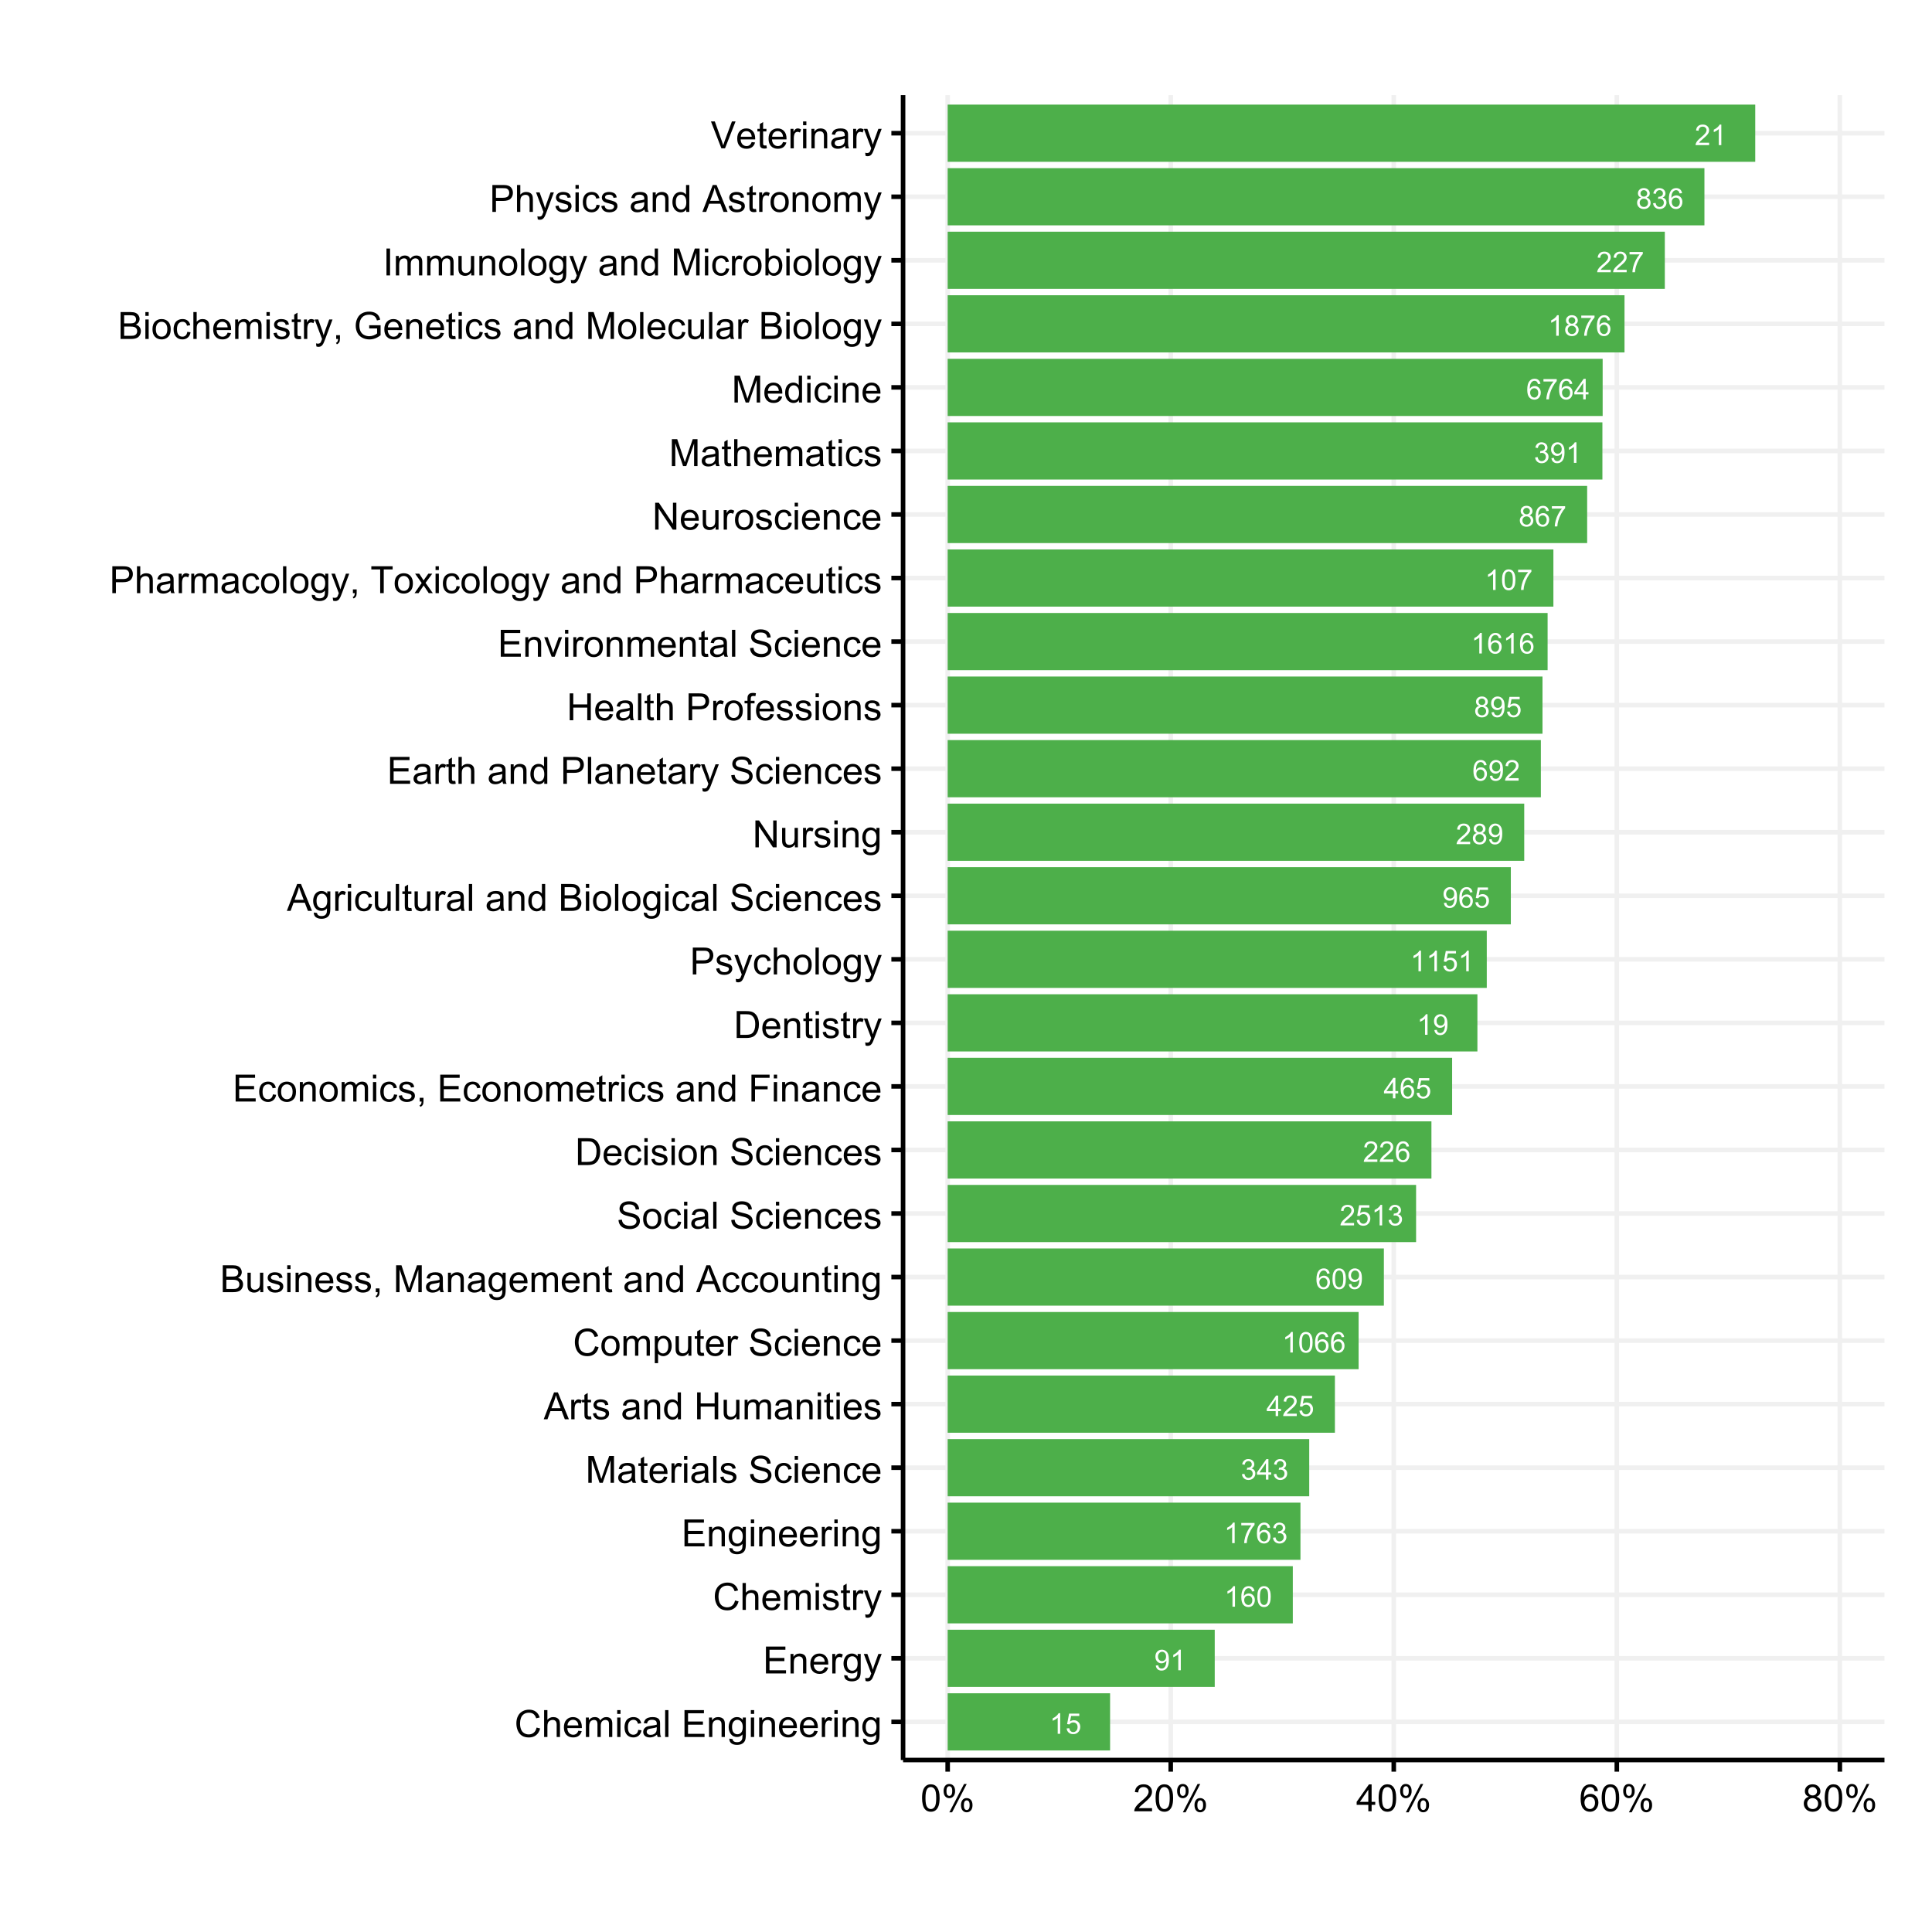 <?xml version="1.0" encoding="UTF-8"?>
<svg xmlns="http://www.w3.org/2000/svg" xmlns:xlink="http://www.w3.org/1999/xlink" width="576" height="576" viewBox="0 0 576 576">
<defs>
<g>
<g id="glyph-0-0">
<path d="M 0.469 -1.414 L 1.188 -1.48 C 1.25 -1.141 1.367 -0.895 1.539 -0.742 C 1.711 -0.59 1.93 -0.512 2.199 -0.512 C 2.43 -0.512 2.633 -0.566 2.809 -0.672 C 2.98 -0.777 3.125 -0.918 3.234 -1.094 C 3.344 -1.27 3.438 -1.508 3.512 -1.809 C 3.59 -2.109 3.625 -2.414 3.625 -2.727 C 3.625 -2.758 3.625 -2.809 3.621 -2.875 C 3.473 -2.637 3.266 -2.441 3.008 -2.293 C 2.746 -2.145 2.465 -2.07 2.164 -2.07 C 1.656 -2.07 1.23 -2.254 0.879 -2.621 C 0.531 -2.988 0.355 -3.473 0.355 -4.07 C 0.355 -4.691 0.535 -5.191 0.902 -5.566 C 1.27 -5.945 1.727 -6.137 2.277 -6.137 C 2.672 -6.137 3.035 -6.027 3.367 -5.812 C 3.695 -5.602 3.945 -5.297 4.117 -4.898 C 4.285 -4.504 4.371 -3.93 4.371 -3.18 C 4.371 -2.398 4.289 -1.777 4.117 -1.316 C 3.949 -0.852 3.695 -0.5 3.363 -0.258 C 3.027 -0.016 2.633 0.105 2.184 0.105 C 1.707 0.105 1.316 -0.027 1.012 -0.293 C 0.711 -0.559 0.527 -0.934 0.469 -1.414 M 3.539 -4.109 C 3.539 -4.539 3.426 -4.883 3.195 -5.137 C 2.965 -5.387 2.691 -5.516 2.367 -5.516 C 2.035 -5.516 1.742 -5.379 1.496 -5.105 C 1.25 -4.832 1.125 -4.48 1.125 -4.047 C 1.125 -3.656 1.242 -3.344 1.477 -3.098 C 1.711 -2.855 2.004 -2.734 2.348 -2.734 C 2.695 -2.734 2.98 -2.855 3.203 -3.098 C 3.426 -3.344 3.539 -3.68 3.539 -4.109 Z M 3.539 -4.109 "/>
</g>
<g id="glyph-0-1">
<path d="M 4.246 -4.613 L 3.5 -4.555 C 3.434 -4.852 3.34 -5.062 3.219 -5.199 C 3.016 -5.41 2.766 -5.52 2.469 -5.52 C 2.227 -5.52 2.02 -5.453 1.84 -5.316 C 1.602 -5.145 1.414 -4.895 1.281 -4.562 C 1.145 -4.234 1.074 -3.762 1.066 -3.152 C 1.246 -3.426 1.469 -3.629 1.73 -3.762 C 1.992 -3.898 2.266 -3.965 2.551 -3.965 C 3.051 -3.965 3.477 -3.781 3.828 -3.41 C 4.18 -3.043 4.355 -2.566 4.355 -1.984 C 4.355 -1.602 4.273 -1.242 4.109 -0.914 C 3.941 -0.586 3.715 -0.332 3.426 -0.16 C 3.137 0.016 2.809 0.105 2.441 0.105 C 1.816 0.105 1.309 -0.125 0.914 -0.586 C 0.52 -1.047 0.32 -1.805 0.32 -2.859 C 0.32 -4.039 0.539 -4.898 0.977 -5.434 C 1.355 -5.902 1.867 -6.137 2.512 -6.137 C 2.992 -6.137 3.387 -6 3.695 -5.73 C 4 -5.461 4.188 -5.09 4.246 -4.613 M 1.184 -1.98 C 1.184 -1.723 1.238 -1.473 1.348 -1.238 C 1.457 -1 1.613 -0.82 1.809 -0.699 C 2.008 -0.574 2.215 -0.512 2.43 -0.512 C 2.746 -0.512 3.02 -0.641 3.246 -0.895 C 3.477 -1.152 3.59 -1.5 3.59 -1.938 C 3.59 -2.359 3.477 -2.691 3.25 -2.938 C 3.027 -3.18 2.742 -3.301 2.402 -3.301 C 2.062 -3.301 1.773 -3.18 1.539 -2.938 C 1.301 -2.691 1.184 -2.375 1.184 -1.98 Z M 1.184 -1.98 "/>
</g>
<g id="glyph-0-2">
<path d="M 0.355 -1.602 L 1.141 -1.668 C 1.199 -1.285 1.336 -0.996 1.547 -0.801 C 1.762 -0.609 2.016 -0.512 2.316 -0.512 C 2.68 -0.512 2.984 -0.648 3.234 -0.922 C 3.484 -1.195 3.609 -1.555 3.609 -2.004 C 3.609 -2.434 3.488 -2.77 3.25 -3.016 C 3.008 -3.266 2.695 -3.387 2.305 -3.387 C 2.062 -3.387 1.844 -3.332 1.652 -3.223 C 1.457 -3.113 1.305 -2.973 1.191 -2.797 L 0.488 -2.887 L 1.078 -6.027 L 4.117 -6.027 L 4.117 -5.309 L 1.68 -5.309 L 1.352 -3.668 C 1.719 -3.922 2.102 -4.051 2.504 -4.051 C 3.039 -4.051 3.488 -3.867 3.855 -3.496 C 4.223 -3.129 4.406 -2.652 4.406 -2.07 C 4.406 -1.52 4.246 -1.039 3.922 -0.637 C 3.531 -0.145 2.996 0.105 2.316 0.105 C 1.762 0.105 1.309 -0.051 0.957 -0.363 C 0.605 -0.672 0.402 -1.086 0.355 -1.602 Z M 0.355 -1.602 "/>
</g>
<g id="glyph-0-3">
<path d="M 2.758 0 L 2.758 -1.465 L 0.109 -1.465 L 0.109 -2.152 L 2.898 -6.109 L 3.508 -6.109 L 3.508 -2.152 L 4.336 -2.152 L 4.336 -1.465 L 3.508 -1.465 L 3.508 0 L 2.758 0 M 2.758 -2.152 L 2.758 -4.906 L 0.848 -2.152 Z M 2.758 -2.152 "/>
</g>
<g id="glyph-0-4">
<path d="M 4.297 -0.723 L 4.297 0 L 0.258 0 C 0.254 -0.18 0.281 -0.355 0.348 -0.52 C 0.449 -0.797 0.613 -1.066 0.84 -1.332 C 1.066 -1.602 1.395 -1.91 1.82 -2.258 C 2.484 -2.805 2.934 -3.234 3.168 -3.555 C 3.402 -3.871 3.52 -4.172 3.52 -4.457 C 3.52 -4.754 3.41 -5.004 3.199 -5.207 C 2.984 -5.41 2.711 -5.516 2.367 -5.516 C 2.008 -5.516 1.719 -5.406 1.5 -5.188 C 1.285 -4.973 1.176 -4.672 1.172 -4.289 L 0.398 -4.367 C 0.453 -4.941 0.652 -5.383 0.996 -5.684 C 1.34 -5.984 1.805 -6.137 2.383 -6.137 C 2.969 -6.137 3.434 -5.973 3.777 -5.648 C 4.117 -5.324 4.289 -4.918 4.289 -4.438 C 4.289 -4.195 4.238 -3.953 4.141 -3.719 C 4.039 -3.48 3.871 -3.234 3.641 -2.973 C 3.41 -2.711 3.023 -2.352 2.484 -1.895 C 2.035 -1.52 1.746 -1.262 1.617 -1.129 C 1.488 -0.992 1.383 -0.855 1.301 -0.723 Z M 4.297 -0.723 "/>
</g>
<g id="glyph-0-5">
<path d="M 3.18 0 L 2.43 0 L 2.43 -4.781 C 2.25 -4.609 2.012 -4.438 1.719 -4.266 C 1.426 -4.09 1.164 -3.961 0.93 -3.875 L 0.93 -4.602 C 1.348 -4.797 1.715 -5.039 2.031 -5.316 C 2.344 -5.598 2.566 -5.871 2.695 -6.137 L 3.18 -6.137 Z M 3.18 0 "/>
</g>
<g id="glyph-0-6">
<path d="M 1.508 -3.312 C 1.199 -3.426 0.969 -3.59 0.816 -3.801 C 0.668 -4.012 0.594 -4.266 0.594 -4.559 C 0.594 -5.004 0.75 -5.379 1.07 -5.68 C 1.391 -5.984 1.816 -6.137 2.348 -6.137 C 2.879 -6.137 3.309 -5.98 3.633 -5.672 C 3.961 -5.359 4.121 -4.984 4.121 -4.539 C 4.121 -4.254 4.047 -4.008 3.898 -3.801 C 3.75 -3.59 3.523 -3.426 3.223 -3.312 C 3.598 -3.191 3.883 -2.992 4.078 -2.723 C 4.273 -2.449 4.371 -2.125 4.371 -1.746 C 4.371 -1.223 4.188 -0.785 3.816 -0.43 C 3.449 -0.074 2.961 0.105 2.359 0.105 C 1.758 0.105 1.27 -0.074 0.898 -0.43 C 0.531 -0.789 0.348 -1.234 0.348 -1.766 C 0.348 -2.164 0.445 -2.496 0.648 -2.766 C 0.848 -3.035 1.137 -3.215 1.508 -3.312 M 1.359 -4.586 C 1.359 -4.297 1.453 -4.059 1.637 -3.875 C 1.824 -3.691 2.066 -3.602 2.363 -3.602 C 2.652 -3.602 2.891 -3.691 3.074 -3.875 C 3.258 -4.055 3.352 -4.277 3.352 -4.543 C 3.352 -4.816 3.254 -5.051 3.066 -5.238 C 2.875 -5.426 2.637 -5.52 2.355 -5.52 C 2.07 -5.52 1.832 -5.426 1.641 -5.242 C 1.453 -5.059 1.359 -4.84 1.359 -4.586 M 1.117 -1.762 C 1.117 -1.551 1.168 -1.344 1.27 -1.141 C 1.371 -0.941 1.52 -0.785 1.723 -0.676 C 1.922 -0.566 2.137 -0.512 2.367 -0.512 C 2.727 -0.512 3.023 -0.629 3.254 -0.859 C 3.488 -1.09 3.605 -1.383 3.605 -1.738 C 3.605 -2.098 3.484 -2.398 3.246 -2.633 C 3.004 -2.871 2.703 -2.988 2.344 -2.988 C 1.988 -2.988 1.695 -2.871 1.465 -2.637 C 1.234 -2.406 1.117 -2.113 1.117 -1.762 Z M 1.117 -1.762 "/>
</g>
<g id="glyph-0-7">
<path d="M 0.402 -5.309 L 0.402 -6.031 L 4.359 -6.031 L 4.359 -5.449 C 3.969 -5.035 3.586 -4.484 3.203 -3.797 C 2.82 -3.109 2.527 -2.406 2.316 -1.68 C 2.168 -1.168 2.07 -0.609 2.031 0 L 1.258 0 C 1.266 -0.48 1.363 -1.062 1.543 -1.742 C 1.723 -2.422 1.98 -3.078 2.32 -3.711 C 2.656 -4.344 3.016 -4.875 3.398 -5.309 Z M 0.402 -5.309 "/>
</g>
<g id="glyph-0-8">
<path d="M 0.355 -3.012 C 0.355 -3.734 0.43 -4.316 0.578 -4.758 C 0.727 -5.199 0.945 -5.539 1.238 -5.777 C 1.531 -6.016 1.902 -6.137 2.348 -6.137 C 2.676 -6.137 2.961 -6.07 3.211 -5.938 C 3.457 -5.805 3.66 -5.613 3.82 -5.367 C 3.984 -5.117 4.109 -4.816 4.203 -4.457 C 4.293 -4.102 4.34 -3.617 4.34 -3.012 C 4.34 -2.297 4.266 -1.719 4.117 -1.277 C 3.969 -0.836 3.75 -0.496 3.457 -0.258 C 3.164 -0.016 2.793 0.105 2.348 0.105 C 1.758 0.105 1.293 -0.105 0.957 -0.531 C 0.555 -1.039 0.355 -1.867 0.355 -3.012 M 1.125 -3.012 C 1.125 -2.012 1.242 -1.344 1.477 -1.012 C 1.711 -0.68 2.004 -0.512 2.348 -0.512 C 2.691 -0.512 2.98 -0.68 3.215 -1.012 C 3.449 -1.348 3.566 -2.012 3.566 -3.012 C 3.566 -4.02 3.449 -4.688 3.215 -5.02 C 2.98 -5.348 2.688 -5.516 2.34 -5.516 C 1.992 -5.516 1.719 -5.367 1.512 -5.078 C 1.254 -4.703 1.125 -4.016 1.125 -3.012 Z M 1.125 -3.012 "/>
</g>
<g id="glyph-0-9">
<path d="M 0.359 -1.613 L 1.109 -1.715 C 1.195 -1.289 1.34 -0.98 1.547 -0.793 C 1.754 -0.605 2.008 -0.512 2.305 -0.512 C 2.656 -0.512 2.957 -0.637 3.199 -0.879 C 3.441 -1.125 3.562 -1.426 3.562 -1.789 C 3.562 -2.133 3.449 -2.418 3.227 -2.641 C 3 -2.863 2.715 -2.977 2.367 -2.977 C 2.227 -2.977 2.051 -2.949 1.84 -2.891 L 1.922 -3.551 C 1.973 -3.547 2.012 -3.543 2.043 -3.543 C 2.363 -3.543 2.648 -3.625 2.906 -3.793 C 3.16 -3.961 3.289 -4.215 3.289 -4.562 C 3.289 -4.84 3.195 -5.066 3.008 -5.246 C 2.824 -5.43 2.582 -5.52 2.289 -5.52 C 1.996 -5.52 1.754 -5.426 1.559 -5.242 C 1.363 -5.059 1.238 -4.785 1.184 -4.418 L 0.434 -4.551 C 0.523 -5.055 0.734 -5.445 1.059 -5.719 C 1.383 -5.996 1.789 -6.137 2.273 -6.137 C 2.605 -6.137 2.91 -6.062 3.191 -5.922 C 3.473 -5.777 3.688 -5.582 3.836 -5.336 C 3.984 -5.086 4.059 -4.824 4.059 -4.547 C 4.059 -4.281 3.988 -4.043 3.848 -3.824 C 3.707 -3.609 3.496 -3.438 3.219 -3.309 C 3.578 -3.227 3.859 -3.055 4.059 -2.789 C 4.258 -2.527 4.359 -2.199 4.359 -1.805 C 4.359 -1.27 4.164 -0.82 3.777 -0.449 C 3.387 -0.078 2.895 0.109 2.301 0.109 C 1.766 0.109 1.32 -0.051 0.965 -0.371 C 0.609 -0.691 0.41 -1.105 0.359 -1.613 Z M 0.359 -1.613 "/>
</g>
<g id="glyph-1-0">
<path d="M 6.586 -2.812 L 7.645 -2.543 C 7.422 -1.672 7.023 -1.008 6.445 -0.551 C 5.867 -0.094 5.16 0.137 4.324 0.137 C 3.461 0.137 2.758 -0.039 2.219 -0.391 C 1.676 -0.742 1.266 -1.254 0.98 -1.918 C 0.699 -2.586 0.559 -3.305 0.559 -4.07 C 0.559 -4.902 0.719 -5.633 1.035 -6.254 C 1.355 -6.875 1.809 -7.348 2.398 -7.672 C 2.988 -7.992 3.637 -8.152 4.344 -8.152 C 5.145 -8.152 5.82 -7.949 6.367 -7.543 C 6.914 -7.133 7.293 -6.559 7.508 -5.82 L 6.465 -5.574 C 6.277 -6.156 6.008 -6.582 5.656 -6.848 C 5.301 -7.113 4.855 -7.246 4.32 -7.246 C 3.703 -7.246 3.188 -7.098 2.777 -6.805 C 2.363 -6.508 2.07 -6.113 1.902 -5.613 C 1.734 -5.117 1.652 -4.602 1.652 -4.074 C 1.652 -3.391 1.75 -2.797 1.949 -2.289 C 2.148 -1.781 2.457 -1.398 2.875 -1.148 C 3.297 -0.898 3.75 -0.77 4.238 -0.77 C 4.832 -0.77 5.336 -0.941 5.746 -1.285 C 6.16 -1.629 6.438 -2.137 6.586 -2.812 Z M 6.586 -2.812 "/>
</g>
<g id="glyph-1-1">
<path d="M 0.738 0 L 0.738 -8.016 L 1.723 -8.016 L 1.723 -5.141 C 2.184 -5.672 2.762 -5.938 3.461 -5.938 C 3.891 -5.938 4.266 -5.855 4.582 -5.684 C 4.898 -5.516 5.129 -5.281 5.266 -4.98 C 5.402 -4.684 5.469 -4.25 5.469 -3.68 L 5.469 0 L 4.484 0 L 4.484 -3.68 C 4.484 -4.172 4.379 -4.531 4.164 -4.754 C 3.953 -4.98 3.648 -5.09 3.258 -5.09 C 2.969 -5.09 2.691 -5.016 2.438 -4.863 C 2.18 -4.715 1.996 -4.508 1.887 -4.25 C 1.777 -3.992 1.723 -3.633 1.723 -3.176 L 1.723 0 Z M 0.738 0 "/>
</g>
<g id="glyph-1-2">
<path d="M 4.715 -1.871 L 5.73 -1.746 C 5.57 -1.148 5.273 -0.688 4.84 -0.359 C 4.406 -0.031 3.852 0.133 3.176 0.133 C 2.328 0.133 1.656 -0.129 1.156 -0.652 C 0.66 -1.176 0.41 -1.91 0.41 -2.855 C 0.41 -3.832 0.66 -4.59 1.164 -5.129 C 1.668 -5.668 2.32 -5.938 3.121 -5.938 C 3.898 -5.938 4.535 -5.676 5.027 -5.145 C 5.52 -4.617 5.766 -3.875 5.766 -2.914 C 5.766 -2.855 5.762 -2.77 5.758 -2.652 L 1.426 -2.652 C 1.465 -2.016 1.645 -1.527 1.969 -1.188 C 2.293 -0.848 2.699 -0.68 3.184 -0.68 C 3.543 -0.68 3.852 -0.773 4.105 -0.961 C 4.363 -1.152 4.566 -1.453 4.715 -1.871 M 1.48 -3.461 L 4.727 -3.461 C 4.68 -3.949 4.559 -4.316 4.352 -4.562 C 4.039 -4.941 3.633 -5.129 3.133 -5.129 C 2.68 -5.129 2.301 -4.977 1.992 -4.676 C 1.684 -4.375 1.516 -3.969 1.48 -3.461 Z M 1.48 -3.461 "/>
</g>
<g id="glyph-1-3">
<path d="M 0.738 0 L 0.738 -5.809 L 1.617 -5.809 L 1.617 -4.992 C 1.801 -5.277 2.043 -5.508 2.348 -5.68 C 2.648 -5.852 2.992 -5.938 3.379 -5.938 C 3.809 -5.938 4.164 -5.852 4.438 -5.672 C 4.715 -5.492 4.906 -5.242 5.02 -4.922 C 5.48 -5.602 6.078 -5.938 6.812 -5.938 C 7.391 -5.938 7.832 -5.781 8.145 -5.461 C 8.453 -5.141 8.609 -4.648 8.609 -3.988 L 8.609 0 L 7.629 0 L 7.629 -3.66 C 7.629 -4.051 7.598 -4.336 7.535 -4.508 C 7.469 -4.684 7.355 -4.82 7.188 -4.926 C 7.02 -5.031 6.82 -5.086 6.594 -5.086 C 6.188 -5.086 5.848 -4.949 5.578 -4.68 C 5.309 -4.406 5.172 -3.973 5.172 -3.375 L 5.172 0 L 4.188 0 L 4.188 -3.773 C 4.188 -4.211 4.109 -4.539 3.949 -4.758 C 3.789 -4.977 3.527 -5.086 3.16 -5.086 C 2.883 -5.086 2.629 -5.012 2.395 -4.867 C 2.156 -4.723 1.988 -4.508 1.883 -4.227 C 1.777 -3.945 1.723 -3.543 1.723 -3.012 L 1.723 0 Z M 0.738 0 "/>
</g>
<g id="glyph-1-4">
<path d="M 0.742 -6.887 L 0.742 -8.016 L 1.727 -8.016 L 1.727 -6.887 L 0.742 -6.887 M 0.742 0 L 0.742 -5.809 L 1.727 -5.809 L 1.727 0 Z M 0.742 0 "/>
</g>
<g id="glyph-1-5">
<path d="M 4.527 -2.129 L 5.496 -2 C 5.391 -1.336 5.121 -0.812 4.684 -0.434 C 4.25 -0.059 3.715 0.133 3.078 0.133 C 2.285 0.133 1.645 -0.129 1.164 -0.648 C 0.68 -1.168 0.438 -1.914 0.438 -2.883 C 0.438 -3.508 0.543 -4.059 0.75 -4.527 C 0.957 -5 1.273 -5.352 1.699 -5.586 C 2.121 -5.82 2.586 -5.938 3.086 -5.938 C 3.715 -5.938 4.23 -5.781 4.633 -5.461 C 5.031 -5.141 5.289 -4.688 5.402 -4.102 L 4.445 -3.953 C 4.355 -4.344 4.195 -4.637 3.961 -4.836 C 3.73 -5.031 3.449 -5.129 3.121 -5.129 C 2.625 -5.129 2.223 -4.953 1.914 -4.598 C 1.605 -4.242 1.449 -3.68 1.449 -2.91 C 1.449 -2.129 1.598 -1.562 1.898 -1.207 C 2.195 -0.855 2.586 -0.68 3.066 -0.68 C 3.453 -0.68 3.777 -0.797 4.035 -1.035 C 4.293 -1.27 4.457 -1.637 4.527 -2.129 Z M 4.527 -2.129 "/>
</g>
<g id="glyph-1-6">
<path d="M 4.527 -0.715 C 4.164 -0.406 3.812 -0.188 3.477 -0.059 C 3.137 0.066 2.777 0.133 2.391 0.133 C 1.75 0.133 1.262 -0.023 0.918 -0.336 C 0.574 -0.648 0.406 -1.047 0.406 -1.531 C 0.406 -1.816 0.469 -2.074 0.598 -2.312 C 0.727 -2.547 0.898 -2.734 1.109 -2.875 C 1.316 -3.02 1.555 -3.125 1.816 -3.199 C 2.008 -3.25 2.301 -3.301 2.691 -3.348 C 3.484 -3.441 4.07 -3.555 4.445 -3.688 C 4.449 -3.82 4.453 -3.906 4.453 -3.941 C 4.453 -4.344 4.359 -4.625 4.172 -4.789 C 3.922 -5.012 3.547 -5.125 3.051 -5.125 C 2.59 -5.125 2.246 -5.043 2.027 -4.883 C 1.805 -4.719 1.641 -4.43 1.535 -4.02 L 0.574 -4.152 C 0.66 -4.562 0.805 -4.895 1.008 -5.148 C 1.207 -5.402 1.496 -5.598 1.875 -5.734 C 2.254 -5.871 2.695 -5.938 3.195 -5.938 C 3.691 -5.938 4.094 -5.879 4.402 -5.766 C 4.711 -5.648 4.941 -5.5 5.086 -5.324 C 5.23 -5.148 5.332 -4.922 5.391 -4.652 C 5.426 -4.484 5.441 -4.184 5.441 -3.746 L 5.441 -2.434 C 5.441 -1.52 5.461 -0.941 5.504 -0.699 C 5.547 -0.453 5.629 -0.223 5.754 0 L 4.727 0 C 4.621 -0.203 4.559 -0.441 4.527 -0.715 M 4.445 -2.914 C 4.09 -2.77 3.555 -2.645 2.84 -2.543 C 2.434 -2.484 2.148 -2.418 1.98 -2.348 C 1.812 -2.273 1.684 -2.168 1.59 -2.027 C 1.5 -1.887 1.453 -1.73 1.453 -1.559 C 1.453 -1.297 1.555 -1.078 1.754 -0.902 C 1.953 -0.727 2.242 -0.641 2.625 -0.641 C 3.004 -0.641 3.34 -0.723 3.637 -0.891 C 3.934 -1.055 4.148 -1.281 4.289 -1.57 C 4.395 -1.793 4.445 -2.121 4.445 -2.555 Z M 4.445 -2.914 "/>
</g>
<g id="glyph-1-7">
<path d="M 0.715 0 L 0.715 -8.016 L 1.699 -8.016 L 1.699 0 Z M 0.715 0 "/>
</g>
<g id="glyph-1-8">
</g>
<g id="glyph-1-9">
<path d="M 0.887 0 L 0.887 -8.016 L 6.684 -8.016 L 6.684 -7.07 L 1.945 -7.07 L 1.945 -4.617 L 6.383 -4.617 L 6.383 -3.676 L 1.945 -3.676 L 1.945 -0.945 L 6.867 -0.945 L 6.867 0 Z M 0.887 0 "/>
</g>
<g id="glyph-1-10">
<path d="M 0.738 0 L 0.738 -5.809 L 1.625 -5.809 L 1.625 -4.98 C 2.051 -5.621 2.668 -5.938 3.473 -5.938 C 3.824 -5.938 4.145 -5.875 4.438 -5.75 C 4.73 -5.625 4.949 -5.461 5.098 -5.254 C 5.242 -5.051 5.344 -4.809 5.402 -4.527 C 5.441 -4.348 5.457 -4.027 5.457 -3.57 L 5.457 0 L 4.473 0 L 4.473 -3.531 C 4.473 -3.934 4.434 -4.234 4.359 -4.434 C 4.281 -4.633 4.145 -4.789 3.953 -4.91 C 3.758 -5.027 3.527 -5.086 3.266 -5.086 C 2.844 -5.086 2.484 -4.953 2.18 -4.688 C 1.875 -4.422 1.723 -3.914 1.723 -3.172 L 1.723 0 Z M 0.738 0 "/>
</g>
<g id="glyph-1-11">
<path d="M 0.559 0.48 L 1.516 0.625 C 1.555 0.918 1.668 1.133 1.848 1.27 C 2.094 1.449 2.426 1.543 2.848 1.543 C 3.305 1.543 3.656 1.449 3.906 1.27 C 4.152 1.086 4.32 0.832 4.406 0.504 C 4.457 0.301 4.484 -0.117 4.48 -0.762 C 4.047 -0.254 3.512 0 2.871 0 C 2.074 0 1.453 -0.289 1.016 -0.863 C 0.578 -1.441 0.359 -2.133 0.359 -2.938 C 0.359 -3.492 0.461 -4.004 0.66 -4.469 C 0.863 -4.938 1.152 -5.301 1.535 -5.555 C 1.914 -5.812 2.363 -5.938 2.875 -5.938 C 3.562 -5.938 4.129 -5.66 4.57 -5.109 L 4.57 -5.809 L 5.48 -5.809 L 5.48 -0.789 C 5.48 0.117 5.387 0.758 5.203 1.133 C 5.02 1.512 4.727 1.809 4.328 2.027 C 3.93 2.246 3.438 2.355 2.855 2.355 C 2.16 2.355 1.602 2.203 1.176 1.891 C 0.75 1.578 0.543 1.109 0.559 0.48 M 1.371 -3.008 C 1.371 -2.246 1.523 -1.691 1.828 -1.34 C 2.129 -0.988 2.508 -0.816 2.965 -0.816 C 3.418 -0.816 3.797 -0.988 4.102 -1.336 C 4.406 -1.684 4.562 -2.23 4.562 -2.977 C 4.562 -3.688 4.402 -4.223 4.086 -4.582 C 3.773 -4.945 3.391 -5.125 2.949 -5.125 C 2.512 -5.125 2.137 -4.945 1.832 -4.59 C 1.527 -4.234 1.371 -3.707 1.371 -3.008 Z M 1.371 -3.008 "/>
</g>
<g id="glyph-1-12">
<path d="M 0.727 0 L 0.727 -5.809 L 1.613 -5.809 L 1.613 -4.926 C 1.84 -5.34 2.047 -5.609 2.238 -5.742 C 2.43 -5.875 2.641 -5.938 2.871 -5.938 C 3.203 -5.938 3.539 -5.832 3.883 -5.621 L 3.543 -4.707 C 3.305 -4.852 3.062 -4.922 2.82 -4.922 C 2.605 -4.922 2.414 -4.855 2.242 -4.727 C 2.07 -4.598 1.949 -4.418 1.875 -4.188 C 1.766 -3.84 1.711 -3.457 1.711 -3.039 L 1.711 0 Z M 0.727 0 "/>
</g>
<g id="glyph-1-13">
<path d="M 0.695 2.238 L 0.586 1.312 C 0.801 1.371 0.988 1.398 1.148 1.398 C 1.367 1.398 1.543 1.363 1.672 1.289 C 1.805 1.219 1.914 1.117 1.996 0.984 C 2.059 0.887 2.16 0.641 2.297 0.25 C 2.316 0.195 2.344 0.117 2.383 0.012 L 0.18 -5.809 L 1.242 -5.809 L 2.449 -2.445 C 2.605 -2.02 2.746 -1.57 2.871 -1.098 C 2.984 -1.551 3.117 -1.992 3.277 -2.422 L 4.516 -5.809 L 5.5 -5.809 L 3.293 0.098 C 3.055 0.738 2.871 1.176 2.738 1.418 C 2.566 1.742 2.363 1.98 2.137 2.129 C 1.914 2.281 1.641 2.355 1.328 2.355 C 1.141 2.355 0.93 2.316 0.695 2.238 Z M 0.695 2.238 "/>
</g>
<g id="glyph-1-14">
<path d="M 0.344 -1.734 L 1.316 -1.887 C 1.371 -1.496 1.523 -1.199 1.773 -0.988 C 2.023 -0.781 2.375 -0.68 2.82 -0.68 C 3.273 -0.68 3.609 -0.77 3.828 -0.953 C 4.047 -1.137 4.156 -1.355 4.156 -1.602 C 4.156 -1.824 4.059 -2 3.867 -2.129 C 3.73 -2.215 3.395 -2.324 2.859 -2.461 C 2.137 -2.645 1.637 -2.801 1.359 -2.934 C 1.078 -3.066 0.867 -3.25 0.727 -3.488 C 0.582 -3.723 0.508 -3.98 0.508 -4.266 C 0.508 -4.523 0.566 -4.766 0.688 -4.984 C 0.805 -5.207 0.965 -5.387 1.172 -5.535 C 1.324 -5.648 1.531 -5.742 1.797 -5.82 C 2.062 -5.898 2.344 -5.938 2.648 -5.938 C 3.102 -5.938 3.504 -5.875 3.848 -5.742 C 4.191 -5.609 4.445 -5.434 4.609 -5.211 C 4.773 -4.984 4.887 -4.684 4.949 -4.309 L 3.988 -4.18 C 3.941 -4.477 3.816 -4.711 3.605 -4.879 C 3.398 -5.047 3.102 -5.129 2.719 -5.129 C 2.266 -5.129 1.941 -5.055 1.75 -4.906 C 1.559 -4.758 1.461 -4.582 1.461 -4.379 C 1.461 -4.254 1.5 -4.137 1.582 -4.035 C 1.66 -3.93 1.785 -3.844 1.957 -3.773 C 2.055 -3.738 2.348 -3.652 2.828 -3.523 C 3.523 -3.336 4.008 -3.184 4.285 -3.066 C 4.559 -2.945 4.777 -2.773 4.934 -2.547 C 5.09 -2.324 5.168 -2.043 5.168 -1.707 C 5.168 -1.379 5.07 -1.07 4.883 -0.781 C 4.688 -0.488 4.414 -0.266 4.051 -0.105 C 3.691 0.051 3.281 0.133 2.828 0.133 C 2.074 0.133 1.496 -0.027 1.102 -0.34 C 0.707 -0.652 0.453 -1.117 0.344 -1.734 Z M 0.344 -1.734 "/>
</g>
<g id="glyph-1-15">
<path d="M 2.887 -0.879 L 3.031 -0.012 C 2.754 0.047 2.504 0.078 2.285 0.078 C 1.93 0.078 1.652 0.02 1.453 -0.094 C 1.258 -0.207 1.121 -0.355 1.039 -0.539 C 0.957 -0.723 0.918 -1.109 0.918 -1.699 L 0.918 -5.043 L 0.195 -5.043 L 0.195 -5.809 L 0.918 -5.809 L 0.918 -7.246 L 1.898 -7.836 L 1.898 -5.809 L 2.887 -5.809 L 2.887 -5.043 L 1.898 -5.043 L 1.898 -1.645 C 1.898 -1.367 1.914 -1.184 1.949 -1.105 C 1.984 -1.023 2.039 -0.961 2.117 -0.914 C 2.199 -0.867 2.309 -0.844 2.457 -0.844 C 2.566 -0.844 2.707 -0.855 2.887 -0.879 Z M 2.887 -0.879 "/>
</g>
<g id="glyph-1-16">
<path d="M 0.832 0 L 0.832 -8.016 L 2.43 -8.016 L 4.324 -2.34 C 4.5 -1.812 4.629 -1.418 4.707 -1.152 C 4.801 -1.445 4.941 -1.875 5.137 -2.438 L 7.055 -8.016 L 8.48 -8.016 L 8.48 0 L 7.461 0 L 7.461 -6.711 L 5.129 0 L 4.172 0 L 1.855 -6.824 L 1.855 0 Z M 0.832 0 "/>
</g>
<g id="glyph-1-17">
<path d="M 0.504 -2.574 L 1.504 -2.664 C 1.551 -2.262 1.66 -1.934 1.836 -1.676 C 2.008 -1.418 2.277 -1.211 2.641 -1.055 C 3.008 -0.895 3.418 -0.816 3.871 -0.816 C 4.277 -0.816 4.633 -0.875 4.945 -0.996 C 5.254 -1.117 5.484 -1.281 5.637 -1.492 C 5.785 -1.699 5.863 -1.93 5.863 -2.176 C 5.863 -2.43 5.789 -2.648 5.645 -2.836 C 5.496 -3.023 5.258 -3.18 4.922 -3.309 C 4.707 -3.391 4.23 -3.523 3.496 -3.699 C 2.758 -3.875 2.242 -4.043 1.945 -4.199 C 1.562 -4.402 1.277 -4.648 1.09 -4.945 C 0.902 -5.242 0.809 -5.578 0.809 -5.945 C 0.809 -6.348 0.926 -6.727 1.152 -7.078 C 1.383 -7.43 1.719 -7.699 2.16 -7.879 C 2.602 -8.062 3.09 -8.152 3.633 -8.152 C 4.227 -8.152 4.75 -8.059 5.203 -7.867 C 5.656 -7.676 6.008 -7.395 6.25 -7.023 C 6.496 -6.648 6.625 -6.23 6.645 -5.758 L 5.629 -5.684 C 5.574 -6.188 5.387 -6.57 5.074 -6.832 C 4.758 -7.09 4.293 -7.219 3.676 -7.219 C 3.035 -7.219 2.566 -7.102 2.273 -6.867 C 1.98 -6.633 1.832 -6.348 1.832 -6.016 C 1.832 -5.727 1.938 -5.492 2.145 -5.305 C 2.348 -5.117 2.883 -4.93 3.742 -4.734 C 4.605 -4.539 5.195 -4.367 5.52 -4.223 C 5.984 -4.008 6.328 -3.734 6.551 -3.406 C 6.773 -3.074 6.887 -2.695 6.887 -2.266 C 6.887 -1.836 6.762 -1.438 6.52 -1.059 C 6.273 -0.68 5.922 -0.387 5.465 -0.18 C 5.008 0.031 4.492 0.137 3.922 0.137 C 3.195 0.137 2.586 0.031 2.098 -0.18 C 1.605 -0.391 1.223 -0.711 0.945 -1.133 C 0.664 -1.559 0.52 -2.039 0.504 -2.574 Z M 0.504 -2.574 "/>
</g>
<g id="glyph-1-18">
<path d="M -0.016 0 L 3.062 -8.016 L 4.207 -8.016 L 7.488 0 L 6.277 0 L 5.344 -2.43 L 1.992 -2.43 L 1.109 0 L -0.016 0 M 2.297 -3.293 L 5.016 -3.293 L 4.18 -5.512 C 3.922 -6.188 3.734 -6.742 3.609 -7.176 C 3.508 -6.66 3.363 -6.152 3.176 -5.645 Z M 2.297 -3.293 "/>
</g>
<g id="glyph-1-19">
<path d="M 4.508 0 L 4.508 -0.734 C 4.137 -0.156 3.598 0.133 2.883 0.133 C 2.418 0.133 1.992 0.004 1.605 -0.25 C 1.219 -0.508 0.918 -0.863 0.703 -1.32 C 0.488 -1.777 0.383 -2.305 0.383 -2.898 C 0.383 -3.477 0.48 -4.004 0.672 -4.477 C 0.867 -4.949 1.156 -5.309 1.543 -5.562 C 1.93 -5.812 2.359 -5.938 2.84 -5.938 C 3.188 -5.938 3.5 -5.867 3.773 -5.719 C 4.047 -5.57 4.27 -5.379 4.441 -5.141 L 4.441 -8.016 L 5.418 -8.016 L 5.418 0 L 4.508 0 M 1.395 -2.898 C 1.395 -2.156 1.551 -1.598 1.863 -1.23 C 2.18 -0.863 2.547 -0.68 2.977 -0.68 C 3.406 -0.68 3.77 -0.855 4.07 -1.207 C 4.371 -1.559 4.523 -2.094 4.523 -2.816 C 4.523 -3.609 4.371 -4.195 4.062 -4.566 C 3.758 -4.938 3.379 -5.125 2.93 -5.125 C 2.492 -5.125 2.129 -4.945 1.836 -4.59 C 1.543 -4.23 1.395 -3.668 1.395 -2.898 Z M 1.395 -2.898 "/>
</g>
<g id="glyph-1-20">
<path d="M 0.898 0 L 0.898 -8.016 L 1.957 -8.016 L 1.957 -4.727 L 6.125 -4.727 L 6.125 -8.016 L 7.188 -8.016 L 7.188 0 L 6.125 0 L 6.125 -3.777 L 1.957 -3.777 L 1.957 0 Z M 0.898 0 "/>
</g>
<g id="glyph-1-21">
<path d="M 4.543 0 L 4.543 -0.852 C 4.094 -0.195 3.477 0.133 2.703 0.133 C 2.359 0.133 2.039 0.066 1.742 -0.066 C 1.445 -0.195 1.223 -0.363 1.078 -0.562 C 0.938 -0.758 0.836 -1.004 0.777 -1.289 C 0.738 -1.484 0.715 -1.789 0.715 -2.211 L 0.715 -5.809 L 1.699 -5.809 L 1.699 -2.586 C 1.699 -2.074 1.723 -1.727 1.762 -1.547 C 1.824 -1.289 1.953 -1.086 2.156 -0.938 C 2.355 -0.789 2.602 -0.715 2.898 -0.715 C 3.195 -0.715 3.473 -0.793 3.73 -0.945 C 3.988 -1.094 4.172 -1.301 4.281 -1.562 C 4.387 -1.82 4.441 -2.199 4.441 -2.695 L 4.441 -5.809 L 5.426 -5.809 L 5.426 0 Z M 4.543 0 "/>
</g>
<g id="glyph-1-22">
<path d="M 0.371 -2.902 C 0.371 -3.98 0.672 -4.777 1.27 -5.293 C 1.77 -5.723 2.379 -5.938 3.094 -5.938 C 3.895 -5.938 4.547 -5.676 5.055 -5.156 C 5.559 -4.633 5.812 -3.91 5.812 -2.984 C 5.812 -2.238 5.703 -1.652 5.477 -1.223 C 5.254 -0.793 4.926 -0.461 4.5 -0.223 C 4.07 0.012 3.602 0.133 3.094 0.133 C 2.281 0.133 1.625 -0.129 1.125 -0.652 C 0.621 -1.172 0.371 -1.922 0.371 -2.902 M 1.383 -2.902 C 1.383 -2.16 1.547 -1.602 1.871 -1.234 C 2.195 -0.863 2.602 -0.68 3.094 -0.68 C 3.582 -0.68 3.992 -0.863 4.316 -1.234 C 4.641 -1.609 4.801 -2.176 4.801 -2.938 C 4.801 -3.656 4.637 -4.199 4.312 -4.57 C 3.984 -4.938 3.582 -5.125 3.094 -5.125 C 2.602 -5.125 2.195 -4.941 1.871 -4.57 C 1.547 -4.203 1.383 -3.648 1.383 -2.902 Z M 1.383 -2.902 "/>
</g>
<g id="glyph-1-23">
<path d="M 0.738 2.227 L 0.738 -5.809 L 1.637 -5.809 L 1.637 -5.055 C 1.848 -5.348 2.086 -5.57 2.352 -5.719 C 2.617 -5.867 2.941 -5.938 3.32 -5.938 C 3.816 -5.938 4.254 -5.812 4.633 -5.555 C 5.012 -5.301 5.297 -4.941 5.492 -4.477 C 5.684 -4.012 5.781 -3.5 5.781 -2.949 C 5.781 -2.352 5.676 -1.82 5.461 -1.344 C 5.246 -0.867 4.938 -0.504 4.531 -0.25 C 4.125 0.004 3.695 0.133 3.25 0.133 C 2.922 0.133 2.625 0.062 2.367 -0.078 C 2.105 -0.215 1.891 -0.391 1.723 -0.602 L 1.723 2.227 L 0.738 2.227 M 1.629 -2.871 C 1.629 -2.125 1.781 -1.57 2.082 -1.215 C 2.387 -0.855 2.754 -0.68 3.184 -0.68 C 3.621 -0.68 3.996 -0.863 4.305 -1.234 C 4.617 -1.602 4.773 -2.176 4.773 -2.953 C 4.773 -3.691 4.621 -4.246 4.316 -4.617 C 4.012 -4.984 3.648 -5.168 3.227 -5.168 C 2.809 -5.168 2.438 -4.973 2.113 -4.578 C 1.793 -4.188 1.629 -3.617 1.629 -2.871 Z M 1.629 -2.871 "/>
</g>
<g id="glyph-1-24">
<path d="M 0.82 0 L 0.82 -8.016 L 3.828 -8.016 C 4.441 -8.016 4.934 -7.938 5.301 -7.773 C 5.672 -7.613 5.961 -7.363 6.172 -7.023 C 6.383 -6.688 6.484 -6.336 6.484 -5.965 C 6.484 -5.625 6.395 -5.301 6.207 -5 C 6.02 -4.695 5.742 -4.453 5.363 -4.266 C 5.852 -4.125 6.223 -3.883 6.484 -3.539 C 6.742 -3.195 6.875 -2.789 6.875 -2.324 C 6.875 -1.949 6.797 -1.602 6.637 -1.277 C 6.477 -0.953 6.281 -0.707 6.047 -0.531 C 5.816 -0.355 5.523 -0.223 5.172 -0.133 C 4.82 -0.043 4.387 0 3.879 0 L 0.82 0 M 1.883 -4.648 L 3.613 -4.648 C 4.086 -4.648 4.422 -4.68 4.625 -4.742 C 4.895 -4.82 5.102 -4.953 5.238 -5.141 C 5.375 -5.328 5.441 -5.559 5.441 -5.84 C 5.441 -6.105 5.379 -6.34 5.25 -6.543 C 5.121 -6.746 4.941 -6.883 4.703 -6.961 C 4.465 -7.035 4.059 -7.07 3.484 -7.07 L 1.883 -7.07 L 1.883 -4.648 M 1.883 -0.945 L 3.879 -0.945 C 4.219 -0.945 4.461 -0.957 4.598 -0.984 C 4.844 -1.027 5.047 -1.102 5.211 -1.203 C 5.375 -1.305 5.512 -1.453 5.617 -1.648 C 5.723 -1.844 5.773 -2.07 5.773 -2.324 C 5.773 -2.625 5.699 -2.883 5.547 -3.105 C 5.391 -3.324 5.18 -3.48 4.91 -3.57 C 4.637 -3.656 4.246 -3.703 3.734 -3.703 L 1.883 -3.703 Z M 1.883 -0.945 "/>
</g>
<g id="glyph-1-25">
<path d="M 0.996 0 L 0.996 -1.121 L 2.117 -1.121 L 2.117 0 C 2.117 0.41 2.043 0.746 1.898 1 C 1.75 1.25 1.52 1.449 1.203 1.586 L 0.93 1.164 C 1.137 1.074 1.289 0.941 1.391 0.762 C 1.488 0.586 1.543 0.332 1.555 0 Z M 0.996 0 "/>
</g>
<g id="glyph-1-26">
<path d="M 0.863 0 L 0.863 -8.016 L 3.625 -8.016 C 4.25 -8.016 4.727 -7.98 5.055 -7.902 C 5.512 -7.797 5.906 -7.605 6.23 -7.328 C 6.652 -6.973 6.969 -6.516 7.18 -5.957 C 7.387 -5.402 7.492 -4.766 7.492 -4.051 C 7.492 -3.445 7.422 -2.902 7.277 -2.434 C 7.137 -1.965 6.953 -1.574 6.73 -1.266 C 6.508 -0.957 6.266 -0.715 6.004 -0.539 C 5.738 -0.363 5.418 -0.227 5.047 -0.137 C 4.672 -0.047 4.242 0 3.758 0 L 0.863 0 M 1.926 -0.945 L 3.637 -0.945 C 4.164 -0.945 4.578 -0.996 4.883 -1.094 C 5.18 -1.191 5.422 -1.332 5.602 -1.508 C 5.852 -1.762 6.047 -2.098 6.188 -2.523 C 6.328 -2.949 6.398 -3.465 6.398 -4.07 C 6.398 -4.906 6.262 -5.551 5.984 -6.004 C 5.711 -6.453 5.375 -6.754 4.98 -6.906 C 4.699 -7.016 4.238 -7.07 3.609 -7.07 L 1.926 -7.07 Z M 1.926 -0.945 "/>
</g>
<g id="glyph-1-27">
<path d="M 0.918 0 L 0.918 -8.016 L 6.328 -8.016 L 6.328 -7.07 L 1.98 -7.07 L 1.98 -4.59 L 5.742 -4.59 L 5.742 -3.641 L 1.98 -3.641 L 1.98 0 Z M 0.918 0 "/>
</g>
<g id="glyph-1-28">
<path d="M 0.863 0 L 0.863 -8.016 L 3.887 -8.016 C 4.422 -8.016 4.828 -7.992 5.109 -7.941 C 5.5 -7.875 5.832 -7.75 6.098 -7.566 C 6.363 -7.383 6.578 -7.125 6.742 -6.793 C 6.902 -6.461 6.984 -6.098 6.984 -5.699 C 6.984 -5.016 6.766 -4.441 6.332 -3.969 C 5.898 -3.496 5.113 -3.258 3.98 -3.258 L 1.926 -3.258 L 1.926 0 L 0.863 0 M 1.926 -4.207 L 3.996 -4.207 C 4.684 -4.207 5.168 -4.332 5.457 -4.59 C 5.746 -4.844 5.891 -5.203 5.891 -5.664 C 5.891 -6 5.805 -6.289 5.637 -6.527 C 5.465 -6.766 5.242 -6.922 4.965 -7 C 4.785 -7.047 4.457 -7.07 3.977 -7.07 L 1.926 -7.07 Z M 1.926 -4.207 "/>
</g>
<g id="glyph-1-29">
<path d="M 0.852 0 L 0.852 -8.016 L 1.941 -8.016 L 6.152 -1.723 L 6.152 -8.016 L 7.168 -8.016 L 7.168 0 L 6.082 0 L 1.871 -6.301 L 1.871 0 Z M 0.852 0 "/>
</g>
<g id="glyph-1-30">
<path d="M 0.973 0 L 0.973 -5.043 L 0.105 -5.043 L 0.105 -5.809 L 0.973 -5.809 L 0.973 -6.426 C 0.973 -6.816 1.008 -7.105 1.078 -7.297 C 1.172 -7.551 1.34 -7.758 1.578 -7.918 C 1.816 -8.074 2.152 -8.152 2.582 -8.152 C 2.859 -8.152 3.164 -8.121 3.5 -8.055 L 3.352 -7.195 C 3.148 -7.234 2.953 -7.25 2.773 -7.25 C 2.473 -7.25 2.262 -7.188 2.137 -7.059 C 2.016 -6.934 1.953 -6.695 1.953 -6.344 L 1.953 -5.809 L 3.086 -5.809 L 3.086 -5.043 L 1.953 -5.043 L 1.953 0 Z M 0.973 0 "/>
</g>
<g id="glyph-1-31">
<path d="M 2.352 0 L 0.141 -5.809 L 1.18 -5.809 L 2.43 -2.328 C 2.562 -1.953 2.688 -1.562 2.801 -1.16 C 2.887 -1.465 3.008 -1.832 3.168 -2.266 L 4.457 -5.809 L 5.469 -5.809 L 3.27 0 Z M 2.352 0 "/>
</g>
<g id="glyph-1-32">
<path d="M 2.902 0 L 2.902 -7.07 L 0.262 -7.07 L 0.262 -8.016 L 6.617 -8.016 L 6.617 -7.07 L 3.965 -7.07 L 3.965 0 Z M 2.902 0 "/>
</g>
<g id="glyph-1-33">
<path d="M 0.082 0 L 2.203 -3.02 L 0.242 -5.809 L 1.473 -5.809 L 2.363 -4.445 C 2.531 -4.188 2.664 -3.969 2.766 -3.797 C 2.926 -4.035 3.074 -4.25 3.211 -4.434 L 4.188 -5.809 L 5.363 -5.809 L 3.359 -3.074 L 5.52 0 L 4.309 0 L 3.117 -1.805 L 2.801 -2.293 L 1.273 0 Z M 0.082 0 "/>
</g>
<g id="glyph-1-34">
<path d="M 4.617 -3.145 L 4.617 -4.086 L 8.012 -4.09 L 8.012 -1.117 C 7.492 -0.699 6.953 -0.387 6.398 -0.18 C 5.844 0.031 5.277 0.137 4.691 0.137 C 3.906 0.137 3.188 -0.031 2.547 -0.371 C 1.902 -0.707 1.418 -1.195 1.09 -1.832 C 0.762 -2.469 0.598 -3.184 0.598 -3.969 C 0.598 -4.75 0.758 -5.48 1.086 -6.156 C 1.41 -6.832 1.883 -7.332 2.492 -7.66 C 3.105 -7.988 3.812 -8.152 4.609 -8.152 C 5.191 -8.152 5.715 -8.059 6.184 -7.871 C 6.652 -7.684 7.02 -7.422 7.285 -7.086 C 7.551 -6.754 7.754 -6.316 7.891 -5.773 L 6.934 -5.512 C 6.812 -5.922 6.664 -6.242 6.484 -6.477 C 6.309 -6.707 6.051 -6.895 5.719 -7.035 C 5.387 -7.176 5.02 -7.246 4.617 -7.246 C 4.129 -7.246 3.711 -7.172 3.359 -7.023 C 3.004 -6.879 2.719 -6.684 2.504 -6.441 C 2.285 -6.203 2.117 -5.938 1.996 -5.648 C 1.793 -5.152 1.691 -4.617 1.691 -4.035 C 1.691 -3.32 1.812 -2.723 2.059 -2.242 C 2.305 -1.762 2.664 -1.402 3.133 -1.172 C 3.605 -0.938 4.102 -0.82 4.633 -0.82 C 5.09 -0.82 5.539 -0.91 5.977 -1.086 C 6.414 -1.262 6.746 -1.449 6.973 -1.652 L 6.973 -3.145 Z M 4.617 -3.145 "/>
</g>
<g id="glyph-1-35">
<path d="M 1.043 0 L 1.043 -8.016 L 2.105 -8.016 L 2.105 0 Z M 1.043 0 "/>
</g>
<g id="glyph-1-36">
<path d="M 1.645 0 L 0.734 0 L 0.734 -8.016 L 1.719 -8.016 L 1.719 -5.156 C 2.133 -5.68 2.664 -5.938 3.309 -5.938 C 3.664 -5.938 4.004 -5.867 4.324 -5.723 C 4.641 -5.578 4.906 -5.375 5.109 -5.117 C 5.316 -4.855 5.477 -4.539 5.594 -4.172 C 5.711 -3.805 5.77 -3.41 5.77 -2.992 C 5.77 -1.996 5.523 -1.227 5.031 -0.684 C 4.539 -0.141 3.949 0.133 3.258 0.133 C 2.574 0.133 2.035 -0.156 1.645 -0.727 L 1.645 0 M 1.637 -2.949 C 1.637 -2.25 1.73 -1.75 1.918 -1.438 C 2.23 -0.93 2.648 -0.68 3.176 -0.68 C 3.609 -0.68 3.98 -0.863 4.293 -1.238 C 4.605 -1.613 4.762 -2.168 4.762 -2.91 C 4.762 -3.668 4.613 -4.227 4.312 -4.59 C 4.012 -4.949 3.648 -5.129 3.223 -5.129 C 2.789 -5.129 2.418 -4.941 2.105 -4.57 C 1.793 -4.195 1.637 -3.656 1.637 -2.949 Z M 1.637 -2.949 "/>
</g>
<g id="glyph-1-37">
<path d="M 3.156 0 L 0.051 -8.016 L 1.199 -8.016 L 3.281 -2.191 C 3.449 -1.727 3.59 -1.289 3.703 -0.879 C 3.828 -1.316 3.969 -1.754 4.133 -2.191 L 6.301 -8.016 L 7.383 -8.016 L 4.242 0 Z M 3.156 0 "/>
</g>
<g id="glyph-1-38">
<path d="M 0.465 -3.953 C 0.465 -4.902 0.562 -5.664 0.758 -6.242 C 0.953 -6.82 1.242 -7.266 1.629 -7.578 C 2.012 -7.895 2.496 -8.051 3.078 -8.051 C 3.508 -8.051 3.887 -7.965 4.211 -7.789 C 4.535 -7.617 4.805 -7.367 5.016 -7.043 C 5.227 -6.715 5.391 -6.316 5.512 -5.848 C 5.633 -5.379 5.691 -4.75 5.691 -3.953 C 5.691 -3.012 5.598 -2.254 5.402 -1.676 C 5.211 -1.098 4.922 -0.652 4.535 -0.336 C 4.152 -0.02 3.664 0.137 3.078 0.137 C 2.305 0.137 1.699 -0.141 1.258 -0.695 C 0.73 -1.363 0.465 -2.449 0.465 -3.953 M 1.477 -3.953 C 1.477 -2.637 1.629 -1.762 1.938 -1.328 C 2.246 -0.891 2.625 -0.672 3.078 -0.672 C 3.531 -0.672 3.91 -0.891 4.219 -1.328 C 4.527 -1.766 4.68 -2.641 4.68 -3.953 C 4.68 -5.273 4.527 -6.152 4.219 -6.586 C 3.91 -7.02 3.527 -7.234 3.066 -7.234 C 2.617 -7.234 2.254 -7.043 1.984 -6.66 C 1.645 -6.172 1.477 -5.27 1.477 -3.953 Z M 1.477 -3.953 "/>
</g>
<g id="glyph-1-39">
<path d="M 0.652 -6.094 C 0.652 -6.664 0.793 -7.152 1.082 -7.551 C 1.371 -7.953 1.789 -8.152 2.336 -8.152 C 2.84 -8.152 3.254 -7.973 3.586 -7.617 C 3.914 -7.258 4.078 -6.727 4.078 -6.031 C 4.078 -5.355 3.914 -4.832 3.578 -4.465 C 3.246 -4.098 2.836 -3.914 2.348 -3.914 C 1.859 -3.914 1.457 -4.098 1.133 -4.457 C 0.812 -4.816 0.652 -5.363 0.652 -6.094 M 2.363 -7.477 C 2.117 -7.477 1.914 -7.371 1.754 -7.16 C 1.59 -6.945 1.508 -6.559 1.508 -5.992 C 1.508 -5.48 1.59 -5.117 1.754 -4.91 C 1.918 -4.699 2.121 -4.594 2.363 -4.594 C 2.609 -4.594 2.816 -4.699 2.977 -4.91 C 3.141 -5.121 3.223 -5.508 3.223 -6.07 C 3.223 -6.59 3.141 -6.953 2.977 -7.16 C 2.812 -7.371 2.605 -7.477 2.363 -7.477 M 2.367 0.297 L 6.754 -8.152 L 7.551 -8.152 L 3.184 0.297 L 2.367 0.297 M 5.836 -1.883 C 5.836 -2.457 5.98 -2.945 6.266 -3.344 C 6.555 -3.742 6.973 -3.941 7.523 -3.941 C 8.027 -3.941 8.445 -3.762 8.773 -3.406 C 9.105 -3.047 9.27 -2.516 9.27 -1.82 C 9.27 -1.145 9.102 -0.621 8.77 -0.254 C 8.438 0.113 8.023 0.297 7.531 0.297 C 7.047 0.297 6.641 0.113 6.32 -0.25 C 5.996 -0.613 5.836 -1.156 5.836 -1.883 M 7.551 -3.266 C 7.305 -3.266 7.098 -3.16 6.938 -2.949 C 6.773 -2.734 6.695 -2.348 6.695 -1.781 C 6.695 -1.273 6.777 -0.91 6.941 -0.699 C 7.105 -0.488 7.305 -0.383 7.547 -0.383 C 7.797 -0.383 8.004 -0.488 8.168 -0.699 C 8.328 -0.91 8.41 -1.297 8.41 -1.859 C 8.41 -2.379 8.328 -2.742 8.164 -2.949 C 8 -3.16 7.797 -3.266 7.551 -3.266 Z M 7.551 -3.266 "/>
</g>
<g id="glyph-1-40">
<path d="M 5.637 -0.945 L 5.637 0 L 0.34 0 C 0.332 -0.238 0.371 -0.465 0.453 -0.684 C 0.59 -1.043 0.805 -1.398 1.102 -1.75 C 1.398 -2.102 1.828 -2.504 2.391 -2.965 C 3.262 -3.68 3.852 -4.246 4.156 -4.664 C 4.461 -5.078 4.617 -5.473 4.617 -5.848 C 4.617 -6.234 4.477 -6.566 4.195 -6.832 C 3.918 -7.102 3.555 -7.234 3.105 -7.234 C 2.633 -7.234 2.254 -7.094 1.969 -6.809 C 1.684 -6.523 1.539 -6.129 1.535 -5.629 L 0.523 -5.73 C 0.594 -6.484 0.855 -7.062 1.309 -7.457 C 1.758 -7.852 2.367 -8.051 3.129 -8.051 C 3.898 -8.051 4.508 -7.836 4.953 -7.41 C 5.402 -6.984 5.629 -6.453 5.629 -5.824 C 5.629 -5.504 5.562 -5.188 5.43 -4.879 C 5.301 -4.566 5.082 -4.242 4.777 -3.898 C 4.473 -3.555 3.965 -3.086 3.258 -2.488 C 2.668 -1.992 2.289 -1.656 2.121 -1.48 C 1.953 -1.301 1.816 -1.125 1.707 -0.945 Z M 5.637 -0.945 "/>
</g>
<g id="glyph-1-41">
<path d="M 3.621 0 L 3.621 -1.918 L 0.141 -1.918 L 0.141 -2.82 L 3.801 -8.016 L 4.605 -8.016 L 4.605 -2.82 L 5.688 -2.82 L 5.688 -1.918 L 4.605 -1.918 L 4.605 0 L 3.621 0 M 3.621 -2.82 L 3.621 -6.438 L 1.109 -2.82 Z M 3.621 -2.82 "/>
</g>
<g id="glyph-1-42">
<path d="M 5.574 -6.055 L 4.594 -5.977 C 4.508 -6.363 4.383 -6.645 4.223 -6.82 C 3.957 -7.102 3.629 -7.242 3.238 -7.242 C 2.926 -7.242 2.648 -7.152 2.41 -6.977 C 2.102 -6.754 1.859 -6.422 1.68 -5.988 C 1.5 -5.555 1.406 -4.938 1.398 -4.133 C 1.637 -4.496 1.926 -4.762 2.27 -4.938 C 2.613 -5.113 2.973 -5.199 3.348 -5.199 C 4.004 -5.199 4.562 -4.961 5.023 -4.477 C 5.484 -3.992 5.715 -3.367 5.715 -2.602 C 5.715 -2.102 5.605 -1.633 5.391 -1.199 C 5.172 -0.77 4.875 -0.438 4.496 -0.207 C 4.117 0.023 3.688 0.137 3.203 0.137 C 2.383 0.137 1.715 -0.164 1.199 -0.77 C 0.68 -1.371 0.422 -2.367 0.422 -3.75 C 0.422 -5.301 0.707 -6.426 1.281 -7.133 C 1.777 -7.742 2.453 -8.051 3.297 -8.051 C 3.93 -8.051 4.445 -7.875 4.848 -7.52 C 5.25 -7.164 5.492 -6.676 5.574 -6.055 M 1.555 -2.598 C 1.555 -2.258 1.625 -1.934 1.77 -1.625 C 1.914 -1.312 2.113 -1.078 2.375 -0.918 C 2.633 -0.754 2.902 -0.672 3.188 -0.672 C 3.605 -0.672 3.961 -0.84 4.262 -1.176 C 4.559 -1.512 4.707 -1.969 4.707 -2.543 C 4.707 -3.098 4.562 -3.535 4.266 -3.852 C 3.969 -4.172 3.598 -4.332 3.148 -4.332 C 2.707 -4.332 2.328 -4.172 2.02 -3.852 C 1.707 -3.535 1.555 -3.117 1.555 -2.598 Z M 1.555 -2.598 "/>
</g>
<g id="glyph-1-43">
<path d="M 1.98 -4.348 C 1.57 -4.496 1.27 -4.711 1.07 -4.988 C 0.875 -5.266 0.777 -5.598 0.777 -5.984 C 0.777 -6.566 0.984 -7.055 1.406 -7.453 C 1.824 -7.852 2.383 -8.051 3.078 -8.051 C 3.777 -8.051 4.344 -7.848 4.77 -7.441 C 5.195 -7.035 5.41 -6.539 5.41 -5.957 C 5.41 -5.582 5.312 -5.262 5.117 -4.984 C 4.922 -4.711 4.625 -4.496 4.227 -4.348 C 4.719 -4.188 5.094 -3.93 5.352 -3.57 C 5.609 -3.215 5.738 -2.789 5.738 -2.293 C 5.738 -1.605 5.496 -1.031 5.008 -0.562 C 4.523 -0.098 3.887 0.137 3.094 0.137 C 2.305 0.137 1.668 -0.098 1.18 -0.566 C 0.695 -1.035 0.453 -1.617 0.453 -2.32 C 0.453 -2.84 0.586 -3.277 0.852 -3.629 C 1.113 -3.98 1.492 -4.219 1.98 -4.348 M 1.781 -6.016 C 1.781 -5.637 1.906 -5.328 2.148 -5.086 C 2.395 -4.844 2.711 -4.727 3.102 -4.727 C 3.48 -4.727 3.789 -4.844 4.031 -5.082 C 4.277 -5.32 4.398 -5.613 4.398 -5.961 C 4.398 -6.32 4.273 -6.625 4.023 -6.871 C 3.773 -7.117 3.461 -7.242 3.09 -7.242 C 2.715 -7.242 2.402 -7.121 2.156 -6.879 C 1.906 -6.641 1.781 -6.352 1.781 -6.016 M 1.465 -2.312 C 1.465 -2.031 1.531 -1.762 1.664 -1.5 C 1.797 -1.234 1.996 -1.031 2.258 -0.891 C 2.52 -0.746 2.805 -0.672 3.105 -0.672 C 3.578 -0.672 3.965 -0.824 4.27 -1.125 C 4.578 -1.43 4.73 -1.812 4.73 -2.281 C 4.73 -2.754 4.574 -3.145 4.258 -3.457 C 3.941 -3.766 3.547 -3.922 3.074 -3.922 C 2.609 -3.922 2.227 -3.77 1.922 -3.461 C 1.617 -3.156 1.465 -2.773 1.465 -2.312 Z M 1.465 -2.312 "/>
</g>
</g>
<clipPath id="clip-0">
<path clip-rule="nonzero" d="M 269.238 28.348 L 561.828 28.348 L 561.828 524.723 L 269.238 524.723 Z M 269.238 28.348 "/>
</clipPath>
<clipPath id="clip-1">
<path clip-rule="nonzero" d="M 269.238 512 L 561.828 512 L 561.828 515 L 269.238 515 Z M 269.238 512 "/>
</clipPath>
<clipPath id="clip-2">
<path clip-rule="nonzero" d="M 269.238 493 L 561.828 493 L 561.828 496 L 269.238 496 Z M 269.238 493 "/>
</clipPath>
<clipPath id="clip-3">
<path clip-rule="nonzero" d="M 269.238 474 L 561.828 474 L 561.828 477 L 269.238 477 Z M 269.238 474 "/>
</clipPath>
<clipPath id="clip-4">
<path clip-rule="nonzero" d="M 269.238 455 L 561.828 455 L 561.828 458 L 269.238 458 Z M 269.238 455 "/>
</clipPath>
<clipPath id="clip-5">
<path clip-rule="nonzero" d="M 269.238 436 L 561.828 436 L 561.828 439 L 269.238 439 Z M 269.238 436 "/>
</clipPath>
<clipPath id="clip-6">
<path clip-rule="nonzero" d="M 269.238 417 L 561.828 417 L 561.828 420 L 269.238 420 Z M 269.238 417 "/>
</clipPath>
<clipPath id="clip-7">
<path clip-rule="nonzero" d="M 269.238 399 L 561.828 399 L 561.828 401 L 269.238 401 Z M 269.238 399 "/>
</clipPath>
<clipPath id="clip-8">
<path clip-rule="nonzero" d="M 269.238 380 L 561.828 380 L 561.828 382 L 269.238 382 Z M 269.238 380 "/>
</clipPath>
<clipPath id="clip-9">
<path clip-rule="nonzero" d="M 269.238 361 L 561.828 361 L 561.828 363 L 269.238 363 Z M 269.238 361 "/>
</clipPath>
<clipPath id="clip-10">
<path clip-rule="nonzero" d="M 269.238 342 L 561.828 342 L 561.828 344 L 269.238 344 Z M 269.238 342 "/>
</clipPath>
<clipPath id="clip-11">
<path clip-rule="nonzero" d="M 269.238 323 L 561.828 323 L 561.828 325 L 269.238 325 Z M 269.238 323 "/>
</clipPath>
<clipPath id="clip-12">
<path clip-rule="nonzero" d="M 269.238 304 L 561.828 304 L 561.828 306 L 269.238 306 Z M 269.238 304 "/>
</clipPath>
<clipPath id="clip-13">
<path clip-rule="nonzero" d="M 269.238 285 L 561.828 285 L 561.828 287 L 269.238 287 Z M 269.238 285 "/>
</clipPath>
<clipPath id="clip-14">
<path clip-rule="nonzero" d="M 269.238 266 L 561.828 266 L 561.828 268 L 269.238 268 Z M 269.238 266 "/>
</clipPath>
<clipPath id="clip-15">
<path clip-rule="nonzero" d="M 269.238 247 L 561.828 247 L 561.828 249 L 269.238 249 Z M 269.238 247 "/>
</clipPath>
<clipPath id="clip-16">
<path clip-rule="nonzero" d="M 269.238 228 L 561.828 228 L 561.828 230 L 269.238 230 Z M 269.238 228 "/>
</clipPath>
<clipPath id="clip-17">
<path clip-rule="nonzero" d="M 269.238 209 L 561.828 209 L 561.828 211 L 269.238 211 Z M 269.238 209 "/>
</clipPath>
<clipPath id="clip-18">
<path clip-rule="nonzero" d="M 269.238 190 L 561.828 190 L 561.828 192 L 269.238 192 Z M 269.238 190 "/>
</clipPath>
<clipPath id="clip-19">
<path clip-rule="nonzero" d="M 269.238 171 L 561.828 171 L 561.828 174 L 269.238 174 Z M 269.238 171 "/>
</clipPath>
<clipPath id="clip-20">
<path clip-rule="nonzero" d="M 269.238 152 L 561.828 152 L 561.828 155 L 269.238 155 Z M 269.238 152 "/>
</clipPath>
<clipPath id="clip-21">
<path clip-rule="nonzero" d="M 269.238 133 L 561.828 133 L 561.828 136 L 269.238 136 Z M 269.238 133 "/>
</clipPath>
<clipPath id="clip-22">
<path clip-rule="nonzero" d="M 269.238 114 L 561.828 114 L 561.828 117 L 269.238 117 Z M 269.238 114 "/>
</clipPath>
<clipPath id="clip-23">
<path clip-rule="nonzero" d="M 269.238 95 L 561.828 95 L 561.828 98 L 269.238 98 Z M 269.238 95 "/>
</clipPath>
<clipPath id="clip-24">
<path clip-rule="nonzero" d="M 269.238 76 L 561.828 76 L 561.828 79 L 269.238 79 Z M 269.238 76 "/>
</clipPath>
<clipPath id="clip-25">
<path clip-rule="nonzero" d="M 269.238 57 L 561.828 57 L 561.828 60 L 269.238 60 Z M 269.238 57 "/>
</clipPath>
<clipPath id="clip-26">
<path clip-rule="nonzero" d="M 269.238 39 L 561.828 39 L 561.828 41 L 269.238 41 Z M 269.238 39 "/>
</clipPath>
<clipPath id="clip-27">
<path clip-rule="nonzero" d="M 281 28.348 L 284 28.348 L 284 524.723 L 281 524.723 Z M 281 28.348 "/>
</clipPath>
<clipPath id="clip-28">
<path clip-rule="nonzero" d="M 348 28.348 L 350 28.348 L 350 524.723 L 348 524.723 Z M 348 28.348 "/>
</clipPath>
<clipPath id="clip-29">
<path clip-rule="nonzero" d="M 414 28.348 L 417 28.348 L 417 524.723 L 414 524.723 Z M 414 28.348 "/>
</clipPath>
<clipPath id="clip-30">
<path clip-rule="nonzero" d="M 481 28.348 L 483 28.348 L 483 524.723 L 481 524.723 Z M 481 28.348 "/>
</clipPath>
<clipPath id="clip-31">
<path clip-rule="nonzero" d="M 547 28.348 L 550 28.348 L 550 524.723 L 547 524.723 Z M 547 28.348 "/>
</clipPath>
</defs>
<rect x="-57.6" y="-57.6" width="691.2" height="691.2" fill="rgb(100%, 100%, 100%)" fill-opacity="1"/>
<rect x="-57.6" y="-57.6" width="691.2" height="691.2" fill="rgb(100%, 100%, 100%)" fill-opacity="1"/>
<g clip-path="url(#clip-0)">
<path fill-rule="nonzero" fill="rgb(100%, 100%, 100%)" fill-opacity="1" d="M 269.238 524.723 L 561.828 524.723 L 561.828 28.348 L 269.238 28.348 Z M 269.238 524.723 "/>
</g>
<g clip-path="url(#clip-1)">
<path fill="none" stroke-width="1.358" stroke-linecap="butt" stroke-linejoin="round" stroke="rgb(94.118%, 94.118%, 94.118%)" stroke-opacity="1" stroke-miterlimit="10" d="M 269.238 513.355 L 561.828 513.355 "/>
</g>
<g clip-path="url(#clip-2)">
<path fill="none" stroke-width="1.358" stroke-linecap="butt" stroke-linejoin="round" stroke="rgb(94.118%, 94.118%, 94.118%)" stroke-opacity="1" stroke-miterlimit="10" d="M 269.238 494.41 L 561.828 494.41 "/>
</g>
<g clip-path="url(#clip-3)">
<path fill="none" stroke-width="1.358" stroke-linecap="butt" stroke-linejoin="round" stroke="rgb(94.118%, 94.118%, 94.118%)" stroke-opacity="1" stroke-miterlimit="10" d="M 269.238 475.461 L 561.828 475.461 "/>
</g>
<g clip-path="url(#clip-4)">
<path fill="none" stroke-width="1.358" stroke-linecap="butt" stroke-linejoin="round" stroke="rgb(94.118%, 94.118%, 94.118%)" stroke-opacity="1" stroke-miterlimit="10" d="M 269.238 456.516 L 561.828 456.516 "/>
</g>
<g clip-path="url(#clip-5)">
<path fill="none" stroke-width="1.358" stroke-linecap="butt" stroke-linejoin="round" stroke="rgb(94.118%, 94.118%, 94.118%)" stroke-opacity="1" stroke-miterlimit="10" d="M 269.238 437.57 L 561.828 437.57 "/>
</g>
<g clip-path="url(#clip-6)">
<path fill="none" stroke-width="1.358" stroke-linecap="butt" stroke-linejoin="round" stroke="rgb(94.118%, 94.118%, 94.118%)" stroke-opacity="1" stroke-miterlimit="10" d="M 269.238 418.625 L 561.828 418.625 "/>
</g>
<g clip-path="url(#clip-7)">
<path fill="none" stroke-width="1.358" stroke-linecap="butt" stroke-linejoin="round" stroke="rgb(94.118%, 94.118%, 94.118%)" stroke-opacity="1" stroke-miterlimit="10" d="M 269.238 399.68 L 561.828 399.68 "/>
</g>
<g clip-path="url(#clip-8)">
<path fill="none" stroke-width="1.358" stroke-linecap="butt" stroke-linejoin="round" stroke="rgb(94.118%, 94.118%, 94.118%)" stroke-opacity="1" stroke-miterlimit="10" d="M 269.238 380.734 L 561.828 380.734 "/>
</g>
<g clip-path="url(#clip-9)">
<path fill="none" stroke-width="1.358" stroke-linecap="butt" stroke-linejoin="round" stroke="rgb(94.118%, 94.118%, 94.118%)" stroke-opacity="1" stroke-miterlimit="10" d="M 269.238 361.789 L 561.828 361.789 "/>
</g>
<g clip-path="url(#clip-10)">
<path fill="none" stroke-width="1.358" stroke-linecap="butt" stroke-linejoin="round" stroke="rgb(94.118%, 94.118%, 94.118%)" stroke-opacity="1" stroke-miterlimit="10" d="M 269.238 342.844 L 561.828 342.844 "/>
</g>
<g clip-path="url(#clip-11)">
<path fill="none" stroke-width="1.358" stroke-linecap="butt" stroke-linejoin="round" stroke="rgb(94.118%, 94.118%, 94.118%)" stroke-opacity="1" stroke-miterlimit="10" d="M 269.238 323.898 L 561.828 323.898 "/>
</g>
<g clip-path="url(#clip-12)">
<path fill="none" stroke-width="1.358" stroke-linecap="butt" stroke-linejoin="round" stroke="rgb(94.118%, 94.118%, 94.118%)" stroke-opacity="1" stroke-miterlimit="10" d="M 269.238 304.953 L 561.828 304.953 "/>
</g>
<g clip-path="url(#clip-13)">
<path fill="none" stroke-width="1.358" stroke-linecap="butt" stroke-linejoin="round" stroke="rgb(94.118%, 94.118%, 94.118%)" stroke-opacity="1" stroke-miterlimit="10" d="M 269.238 286.008 L 561.828 286.008 "/>
</g>
<g clip-path="url(#clip-14)">
<path fill="none" stroke-width="1.358" stroke-linecap="butt" stroke-linejoin="round" stroke="rgb(94.118%, 94.118%, 94.118%)" stroke-opacity="1" stroke-miterlimit="10" d="M 269.238 267.062 L 561.828 267.062 "/>
</g>
<g clip-path="url(#clip-15)">
<path fill="none" stroke-width="1.358" stroke-linecap="butt" stroke-linejoin="round" stroke="rgb(94.118%, 94.118%, 94.118%)" stroke-opacity="1" stroke-miterlimit="10" d="M 269.238 248.117 L 561.828 248.117 "/>
</g>
<g clip-path="url(#clip-16)">
<path fill="none" stroke-width="1.358" stroke-linecap="butt" stroke-linejoin="round" stroke="rgb(94.118%, 94.118%, 94.118%)" stroke-opacity="1" stroke-miterlimit="10" d="M 269.238 229.168 L 561.828 229.168 "/>
</g>
<g clip-path="url(#clip-17)">
<path fill="none" stroke-width="1.358" stroke-linecap="butt" stroke-linejoin="round" stroke="rgb(94.118%, 94.118%, 94.118%)" stroke-opacity="1" stroke-miterlimit="10" d="M 269.238 210.223 L 561.828 210.223 "/>
</g>
<g clip-path="url(#clip-18)">
<path fill="none" stroke-width="1.358" stroke-linecap="butt" stroke-linejoin="round" stroke="rgb(94.118%, 94.118%, 94.118%)" stroke-opacity="1" stroke-miterlimit="10" d="M 269.238 191.277 L 561.828 191.277 "/>
</g>
<g clip-path="url(#clip-19)">
<path fill="none" stroke-width="1.358" stroke-linecap="butt" stroke-linejoin="round" stroke="rgb(94.118%, 94.118%, 94.118%)" stroke-opacity="1" stroke-miterlimit="10" d="M 269.238 172.332 L 561.828 172.332 "/>
</g>
<g clip-path="url(#clip-20)">
<path fill="none" stroke-width="1.358" stroke-linecap="butt" stroke-linejoin="round" stroke="rgb(94.118%, 94.118%, 94.118%)" stroke-opacity="1" stroke-miterlimit="10" d="M 269.238 153.387 L 561.828 153.387 "/>
</g>
<g clip-path="url(#clip-21)">
<path fill="none" stroke-width="1.358" stroke-linecap="butt" stroke-linejoin="round" stroke="rgb(94.118%, 94.118%, 94.118%)" stroke-opacity="1" stroke-miterlimit="10" d="M 269.238 134.441 L 561.828 134.441 "/>
</g>
<g clip-path="url(#clip-22)">
<path fill="none" stroke-width="1.358" stroke-linecap="butt" stroke-linejoin="round" stroke="rgb(94.118%, 94.118%, 94.118%)" stroke-opacity="1" stroke-miterlimit="10" d="M 269.238 115.496 L 561.828 115.496 "/>
</g>
<g clip-path="url(#clip-23)">
<path fill="none" stroke-width="1.358" stroke-linecap="butt" stroke-linejoin="round" stroke="rgb(94.118%, 94.118%, 94.118%)" stroke-opacity="1" stroke-miterlimit="10" d="M 269.238 96.551 L 561.828 96.551 "/>
</g>
<g clip-path="url(#clip-24)">
<path fill="none" stroke-width="1.358" stroke-linecap="butt" stroke-linejoin="round" stroke="rgb(94.118%, 94.118%, 94.118%)" stroke-opacity="1" stroke-miterlimit="10" d="M 269.238 77.605 L 561.828 77.605 "/>
</g>
<g clip-path="url(#clip-25)">
<path fill="none" stroke-width="1.358" stroke-linecap="butt" stroke-linejoin="round" stroke="rgb(94.118%, 94.118%, 94.118%)" stroke-opacity="1" stroke-miterlimit="10" d="M 269.238 58.66 L 561.828 58.66 "/>
</g>
<g clip-path="url(#clip-26)">
<path fill="none" stroke-width="1.358" stroke-linecap="butt" stroke-linejoin="round" stroke="rgb(94.118%, 94.118%, 94.118%)" stroke-opacity="1" stroke-miterlimit="10" d="M 269.238 39.715 L 561.828 39.715 "/>
</g>
<g clip-path="url(#clip-27)">
<path fill="none" stroke-width="1.358" stroke-linecap="butt" stroke-linejoin="round" stroke="rgb(94.118%, 94.118%, 94.118%)" stroke-opacity="1" stroke-miterlimit="10" d="M 282.535 524.723 L 282.535 28.348 "/>
</g>
<g clip-path="url(#clip-28)">
<path fill="none" stroke-width="1.358" stroke-linecap="butt" stroke-linejoin="round" stroke="rgb(94.118%, 94.118%, 94.118%)" stroke-opacity="1" stroke-miterlimit="10" d="M 349.035 524.723 L 349.035 28.348 "/>
</g>
<g clip-path="url(#clip-29)">
<path fill="none" stroke-width="1.358" stroke-linecap="butt" stroke-linejoin="round" stroke="rgb(94.118%, 94.118%, 94.118%)" stroke-opacity="1" stroke-miterlimit="10" d="M 415.531 524.723 L 415.531 28.348 "/>
</g>
<g clip-path="url(#clip-30)">
<path fill="none" stroke-width="1.358" stroke-linecap="butt" stroke-linejoin="round" stroke="rgb(94.118%, 94.118%, 94.118%)" stroke-opacity="1" stroke-miterlimit="10" d="M 482.031 524.723 L 482.031 28.348 "/>
</g>
<g clip-path="url(#clip-31)">
<path fill="none" stroke-width="1.358" stroke-linecap="butt" stroke-linejoin="round" stroke="rgb(94.118%, 94.118%, 94.118%)" stroke-opacity="1" stroke-miterlimit="10" d="M 548.527 524.723 L 548.527 28.348 "/>
</g>
<path fill-rule="nonzero" fill="rgb(30.196%, 68.627%, 29.02%)" fill-opacity="1" d="M 282.535 275.586 L 450.434 275.586 L 450.434 258.535 L 282.535 258.535 Z M 282.535 275.586 "/>
<path fill-rule="nonzero" fill="rgb(30.196%, 68.627%, 29.02%)" fill-opacity="1" d="M 282.535 427.152 L 397.984 427.152 L 397.984 410.102 L 282.535 410.102 Z M 282.535 427.152 "/>
<path fill-rule="nonzero" fill="rgb(30.196%, 68.627%, 29.02%)" fill-opacity="1" d="M 282.535 105.074 L 484.328 105.074 L 484.328 88.023 L 282.535 88.023 Z M 282.535 105.074 "/>
<path fill-rule="nonzero" fill="rgb(30.196%, 68.627%, 29.02%)" fill-opacity="1" d="M 282.535 389.262 L 412.582 389.262 L 412.582 372.211 L 282.535 372.211 Z M 282.535 389.262 "/>
<path fill-rule="nonzero" fill="rgb(30.196%, 68.627%, 29.02%)" fill-opacity="1" d="M 282.535 521.879 L 330.957 521.879 L 330.957 504.828 L 282.535 504.828 Z M 282.535 521.879 "/>
<path fill-rule="nonzero" fill="rgb(30.196%, 68.627%, 29.02%)" fill-opacity="1" d="M 282.535 483.988 L 385.434 483.988 L 385.434 466.938 L 282.535 466.938 Z M 282.535 483.988 "/>
<path fill-rule="nonzero" fill="rgb(30.196%, 68.627%, 29.02%)" fill-opacity="1" d="M 282.535 408.207 L 405.051 408.207 L 405.051 391.156 L 282.535 391.156 Z M 282.535 408.207 "/>
<path fill-rule="nonzero" fill="rgb(30.196%, 68.627%, 29.02%)" fill-opacity="1" d="M 282.535 351.367 L 426.762 351.367 L 426.762 334.316 L 282.535 334.316 Z M 282.535 351.367 "/>
<path fill-rule="nonzero" fill="rgb(30.196%, 68.627%, 29.02%)" fill-opacity="1" d="M 282.535 313.477 L 440.469 313.477 L 440.469 296.426 L 282.535 296.426 Z M 282.535 313.477 "/>
<path fill-rule="nonzero" fill="rgb(30.196%, 68.627%, 29.02%)" fill-opacity="1" d="M 282.535 237.695 L 459.387 237.695 L 459.387 220.645 L 282.535 220.645 Z M 282.535 237.695 "/>
<path fill-rule="nonzero" fill="rgb(30.196%, 68.627%, 29.02%)" fill-opacity="1" d="M 282.535 332.422 L 432.93 332.422 L 432.93 315.371 L 282.535 315.371 Z M 282.535 332.422 "/>
<path fill-rule="nonzero" fill="rgb(30.196%, 68.627%, 29.02%)" fill-opacity="1" d="M 282.535 502.934 L 362.156 502.934 L 362.156 485.883 L 282.535 485.883 Z M 282.535 502.934 "/>
<path fill-rule="nonzero" fill="rgb(30.196%, 68.627%, 29.02%)" fill-opacity="1" d="M 282.535 465.043 L 387.715 465.043 L 387.715 447.992 L 282.535 447.992 Z M 282.535 465.043 "/>
<path fill-rule="nonzero" fill="rgb(30.196%, 68.627%, 29.02%)" fill-opacity="1" d="M 282.535 199.805 L 461.398 199.805 L 461.398 182.754 L 282.535 182.754 Z M 282.535 199.805 "/>
<path fill-rule="nonzero" fill="rgb(30.196%, 68.627%, 29.02%)" fill-opacity="1" d="M 282.535 218.75 L 459.875 218.75 L 459.875 201.699 L 282.535 201.699 Z M 282.535 218.75 "/>
<path fill-rule="nonzero" fill="rgb(30.196%, 68.627%, 29.02%)" fill-opacity="1" d="M 282.535 86.129 L 496.344 86.129 L 496.344 69.078 L 282.535 69.078 Z M 282.535 86.129 "/>
<path fill-rule="nonzero" fill="rgb(30.196%, 68.627%, 29.02%)" fill-opacity="1" d="M 282.535 446.098 L 390.328 446.098 L 390.328 429.047 L 282.535 429.047 Z M 282.535 446.098 "/>
<path fill-rule="nonzero" fill="rgb(30.196%, 68.627%, 29.02%)" fill-opacity="1" d="M 282.535 142.969 L 477.734 142.969 L 477.734 125.918 L 282.535 125.918 Z M 282.535 142.969 "/>
<path fill-rule="nonzero" fill="rgb(30.196%, 68.627%, 29.02%)" fill-opacity="1" d="M 282.535 124.023 L 477.809 124.023 L 477.809 106.973 L 282.535 106.973 Z M 282.535 124.023 "/>
<path fill-rule="nonzero" fill="rgb(30.196%, 68.627%, 29.02%)" fill-opacity="1" d="M 282.535 161.914 L 473.188 161.914 L 473.188 144.863 L 282.535 144.863 Z M 282.535 161.914 "/>
<path fill-rule="nonzero" fill="rgb(30.196%, 68.627%, 29.02%)" fill-opacity="1" d="M 282.535 256.641 L 454.43 256.641 L 454.43 239.59 L 282.535 239.59 Z M 282.535 256.641 "/>
<path fill-rule="nonzero" fill="rgb(30.196%, 68.627%, 29.02%)" fill-opacity="1" d="M 282.535 180.859 L 463.125 180.859 L 463.125 163.809 L 282.535 163.809 Z M 282.535 180.859 "/>
<path fill-rule="nonzero" fill="rgb(30.196%, 68.627%, 29.02%)" fill-opacity="1" d="M 282.535 67.184 L 508.152 67.184 L 508.152 50.133 L 282.535 50.133 Z M 282.535 67.184 "/>
<path fill-rule="nonzero" fill="rgb(30.196%, 68.627%, 29.02%)" fill-opacity="1" d="M 282.535 294.531 L 443.262 294.531 L 443.262 277.48 L 282.535 277.48 Z M 282.535 294.531 "/>
<path fill-rule="nonzero" fill="rgb(30.196%, 68.627%, 29.02%)" fill-opacity="1" d="M 282.535 370.316 L 422.188 370.316 L 422.188 353.266 L 282.535 353.266 Z M 282.535 370.316 "/>
<path fill-rule="nonzero" fill="rgb(30.196%, 68.627%, 29.02%)" fill-opacity="1" d="M 282.535 48.238 L 523.301 48.238 L 523.301 31.188 L 282.535 31.188 Z M 282.535 48.238 "/>
<g fill="rgb(100%, 100%, 100%)" fill-opacity="1">
<use xlink:href="#glyph-0-0" x="430.012" y="270.617"/>
<use xlink:href="#glyph-0-1" x="434.759" y="270.617"/>
<use xlink:href="#glyph-0-2" x="439.506" y="270.617"/>
</g>
<g fill="rgb(100%, 100%, 100%)" fill-opacity="1">
<use xlink:href="#glyph-0-3" x="377.562" y="422.18"/>
<use xlink:href="#glyph-0-4" x="382.31" y="422.18"/>
<use xlink:href="#glyph-0-2" x="387.057" y="422.18"/>
</g>
<g fill="rgb(100%, 100%, 100%)" fill-opacity="1">
<use xlink:href="#glyph-0-5" x="461.535" y="100.105"/>
<use xlink:href="#glyph-0-6" x="466.282" y="100.105"/>
<use xlink:href="#glyph-0-7" x="471.03" y="100.105"/>
<use xlink:href="#glyph-0-1" x="475.777" y="100.105"/>
</g>
<g fill="rgb(100%, 100%, 100%)" fill-opacity="1">
<use xlink:href="#glyph-0-1" x="392.164" y="384.289"/>
<use xlink:href="#glyph-0-8" x="396.911" y="384.289"/>
<use xlink:href="#glyph-0-0" x="401.659" y="384.289"/>
</g>
<g fill="rgb(100%, 100%, 100%)" fill-opacity="1">
<use xlink:href="#glyph-0-5" x="312.91" y="516.91"/>
<use xlink:href="#glyph-0-2" x="317.657" y="516.91"/>
</g>
<g fill="rgb(100%, 100%, 100%)" fill-opacity="1">
<use xlink:href="#glyph-0-5" x="365.016" y="479.02"/>
<use xlink:href="#glyph-0-1" x="369.763" y="479.02"/>
<use xlink:href="#glyph-0-8" x="374.51" y="479.02"/>
</g>
<g fill="rgb(100%, 100%, 100%)" fill-opacity="1">
<use xlink:href="#glyph-0-5" x="382.254" y="403.234"/>
<use xlink:href="#glyph-0-8" x="387.001" y="403.234"/>
<use xlink:href="#glyph-0-1" x="391.748" y="403.234"/>
<use xlink:href="#glyph-0-1" x="396.496" y="403.234"/>
</g>
<g fill="rgb(100%, 100%, 100%)" fill-opacity="1">
<use xlink:href="#glyph-0-4" x="406.344" y="346.398"/>
<use xlink:href="#glyph-0-4" x="411.091" y="346.398"/>
<use xlink:href="#glyph-0-1" x="415.838" y="346.398"/>
</g>
<g fill="rgb(100%, 100%, 100%)" fill-opacity="1">
<use xlink:href="#glyph-0-5" x="422.422" y="308.508"/>
<use xlink:href="#glyph-0-0" x="427.169" y="308.508"/>
</g>
<g fill="rgb(100%, 100%, 100%)" fill-opacity="1">
<use xlink:href="#glyph-0-1" x="438.965" y="232.727"/>
<use xlink:href="#glyph-0-0" x="443.712" y="232.727"/>
<use xlink:href="#glyph-0-4" x="448.459" y="232.727"/>
</g>
<g fill="rgb(100%, 100%, 100%)" fill-opacity="1">
<use xlink:href="#glyph-0-3" x="412.512" y="327.453"/>
<use xlink:href="#glyph-0-1" x="417.259" y="327.453"/>
<use xlink:href="#glyph-0-2" x="422.006" y="327.453"/>
</g>
<g fill="rgb(100%, 100%, 100%)" fill-opacity="1">
<use xlink:href="#glyph-0-0" x="344.113" y="497.965"/>
<use xlink:href="#glyph-0-5" x="348.861" y="497.965"/>
</g>
<g fill="rgb(100%, 100%, 100%)" fill-opacity="1">
<use xlink:href="#glyph-0-5" x="364.922" y="460.07"/>
<use xlink:href="#glyph-0-7" x="369.669" y="460.07"/>
<use xlink:href="#glyph-0-1" x="374.416" y="460.07"/>
<use xlink:href="#glyph-0-9" x="379.164" y="460.07"/>
</g>
<g fill="rgb(100%, 100%, 100%)" fill-opacity="1">
<use xlink:href="#glyph-0-5" x="438.602" y="194.832"/>
<use xlink:href="#glyph-0-1" x="443.349" y="194.832"/>
<use xlink:href="#glyph-0-5" x="448.096" y="194.832"/>
<use xlink:href="#glyph-0-1" x="452.843" y="194.832"/>
</g>
<g fill="rgb(100%, 100%, 100%)" fill-opacity="1">
<use xlink:href="#glyph-0-6" x="439.457" y="213.781"/>
<use xlink:href="#glyph-0-0" x="444.204" y="213.781"/>
<use xlink:href="#glyph-0-2" x="448.951" y="213.781"/>
</g>
<g fill="rgb(100%, 100%, 100%)" fill-opacity="1">
<use xlink:href="#glyph-0-4" x="475.926" y="81.16"/>
<use xlink:href="#glyph-0-4" x="480.673" y="81.16"/>
<use xlink:href="#glyph-0-7" x="485.42" y="81.16"/>
</g>
<g fill="rgb(100%, 100%, 100%)" fill-opacity="1">
<use xlink:href="#glyph-0-9" x="369.906" y="441.125"/>
<use xlink:href="#glyph-0-3" x="374.653" y="441.125"/>
<use xlink:href="#glyph-0-9" x="379.401" y="441.125"/>
</g>
<g fill="rgb(100%, 100%, 100%)" fill-opacity="1">
<use xlink:href="#glyph-0-9" x="457.316" y="137.996"/>
<use xlink:href="#glyph-0-0" x="462.064" y="137.996"/>
<use xlink:href="#glyph-0-5" x="466.811" y="137.996"/>
</g>
<g fill="rgb(100%, 100%, 100%)" fill-opacity="1">
<use xlink:href="#glyph-0-1" x="455.012" y="119.051"/>
<use xlink:href="#glyph-0-7" x="459.759" y="119.051"/>
<use xlink:href="#glyph-0-1" x="464.506" y="119.051"/>
<use xlink:href="#glyph-0-3" x="469.253" y="119.051"/>
</g>
<g fill="rgb(100%, 100%, 100%)" fill-opacity="1">
<use xlink:href="#glyph-0-6" x="452.77" y="156.941"/>
<use xlink:href="#glyph-0-1" x="457.517" y="156.941"/>
<use xlink:href="#glyph-0-7" x="462.264" y="156.941"/>
</g>
<g fill="rgb(100%, 100%, 100%)" fill-opacity="1">
<use xlink:href="#glyph-0-4" x="434.012" y="251.672"/>
<use xlink:href="#glyph-0-6" x="438.759" y="251.672"/>
<use xlink:href="#glyph-0-0" x="443.506" y="251.672"/>
</g>
<g fill="rgb(100%, 100%, 100%)" fill-opacity="1">
<use xlink:href="#glyph-0-5" x="442.707" y="175.887"/>
<use xlink:href="#glyph-0-8" x="447.454" y="175.887"/>
<use xlink:href="#glyph-0-7" x="452.201" y="175.887"/>
</g>
<g fill="rgb(100%, 100%, 100%)" fill-opacity="1">
<use xlink:href="#glyph-0-6" x="487.734" y="62.215"/>
<use xlink:href="#glyph-0-9" x="492.482" y="62.215"/>
<use xlink:href="#glyph-0-1" x="497.229" y="62.215"/>
</g>
<g fill="rgb(100%, 100%, 100%)" fill-opacity="1">
<use xlink:href="#glyph-0-5" x="420.469" y="289.562"/>
<use xlink:href="#glyph-0-5" x="425.216" y="289.562"/>
<use xlink:href="#glyph-0-2" x="429.963" y="289.562"/>
<use xlink:href="#glyph-0-5" x="434.71" y="289.562"/>
</g>
<g fill="rgb(100%, 100%, 100%)" fill-opacity="1">
<use xlink:href="#glyph-0-4" x="399.395" y="365.344"/>
<use xlink:href="#glyph-0-2" x="404.142" y="365.344"/>
<use xlink:href="#glyph-0-5" x="408.889" y="365.344"/>
<use xlink:href="#glyph-0-9" x="413.636" y="365.344"/>
</g>
<g fill="rgb(100%, 100%, 100%)" fill-opacity="1">
<use xlink:href="#glyph-0-4" x="505.258" y="43.27"/>
<use xlink:href="#glyph-0-5" x="510.005" y="43.27"/>
</g>
<path fill="none" stroke-width="1.358" stroke-linecap="butt" stroke-linejoin="round" stroke="rgb(0%, 0%, 0%)" stroke-opacity="1" stroke-miterlimit="10" d="M 269.238 524.723 L 269.238 28.348 "/>
<g fill="rgb(0%, 0%, 0%)" fill-opacity="1">
<use xlink:href="#glyph-1-0" x="153.391" y="517.863"/>
<use xlink:href="#glyph-1-1" x="161.479" y="517.863"/>
<use xlink:href="#glyph-1-2" x="167.708" y="517.863"/>
<use xlink:href="#glyph-1-3" x="173.937" y="517.863"/>
<use xlink:href="#glyph-1-4" x="183.266" y="517.863"/>
<use xlink:href="#glyph-1-5" x="185.755" y="517.863"/>
<use xlink:href="#glyph-1-6" x="191.355" y="517.863"/>
<use xlink:href="#glyph-1-7" x="197.584" y="517.863"/>
<use xlink:href="#glyph-1-8" x="200.072" y="517.863"/>
<use xlink:href="#glyph-1-9" x="203.184" y="517.863"/>
<use xlink:href="#glyph-1-10" x="210.654" y="517.863"/>
<use xlink:href="#glyph-1-11" x="216.883" y="517.863"/>
<use xlink:href="#glyph-1-4" x="223.112" y="517.863"/>
<use xlink:href="#glyph-1-10" x="225.6" y="517.863"/>
<use xlink:href="#glyph-1-2" x="231.829" y="517.863"/>
<use xlink:href="#glyph-1-2" x="238.058" y="517.863"/>
<use xlink:href="#glyph-1-12" x="244.287" y="517.863"/>
<use xlink:href="#glyph-1-4" x="248.016" y="517.863"/>
<use xlink:href="#glyph-1-10" x="250.505" y="517.863"/>
<use xlink:href="#glyph-1-11" x="256.734" y="517.863"/>
</g>
<g fill="rgb(0%, 0%, 0%)" fill-opacity="1">
<use xlink:href="#glyph-1-9" x="227.473" y="498.918"/>
<use xlink:href="#glyph-1-10" x="234.943" y="498.918"/>
<use xlink:href="#glyph-1-2" x="241.172" y="498.918"/>
<use xlink:href="#glyph-1-12" x="247.401" y="498.918"/>
<use xlink:href="#glyph-1-11" x="251.13" y="498.918"/>
<use xlink:href="#glyph-1-13" x="257.359" y="498.918"/>
</g>
<g fill="rgb(0%, 0%, 0%)" fill-opacity="1">
<use xlink:href="#glyph-1-0" x="212.555" y="479.973"/>
<use xlink:href="#glyph-1-1" x="220.643" y="479.973"/>
<use xlink:href="#glyph-1-2" x="226.872" y="479.973"/>
<use xlink:href="#glyph-1-3" x="233.101" y="479.973"/>
<use xlink:href="#glyph-1-4" x="242.43" y="479.973"/>
<use xlink:href="#glyph-1-14" x="244.919" y="479.973"/>
<use xlink:href="#glyph-1-15" x="250.519" y="479.973"/>
<use xlink:href="#glyph-1-12" x="253.63" y="479.973"/>
<use xlink:href="#glyph-1-13" x="257.36" y="479.973"/>
</g>
<g fill="rgb(0%, 0%, 0%)" fill-opacity="1">
<use xlink:href="#glyph-1-9" x="203.184" y="461.027"/>
<use xlink:href="#glyph-1-10" x="210.654" y="461.027"/>
<use xlink:href="#glyph-1-11" x="216.883" y="461.027"/>
<use xlink:href="#glyph-1-4" x="223.112" y="461.027"/>
<use xlink:href="#glyph-1-10" x="225.6" y="461.027"/>
<use xlink:href="#glyph-1-2" x="231.829" y="461.027"/>
<use xlink:href="#glyph-1-2" x="238.058" y="461.027"/>
<use xlink:href="#glyph-1-12" x="244.287" y="461.027"/>
<use xlink:href="#glyph-1-4" x="248.016" y="461.027"/>
<use xlink:href="#glyph-1-10" x="250.505" y="461.027"/>
<use xlink:href="#glyph-1-11" x="256.734" y="461.027"/>
</g>
<g fill="rgb(0%, 0%, 0%)" fill-opacity="1">
<use xlink:href="#glyph-1-16" x="174.57" y="442.082"/>
<use xlink:href="#glyph-1-6" x="183.9" y="442.082"/>
<use xlink:href="#glyph-1-15" x="190.129" y="442.082"/>
<use xlink:href="#glyph-1-2" x="193.241" y="442.082"/>
<use xlink:href="#glyph-1-12" x="199.47" y="442.082"/>
<use xlink:href="#glyph-1-4" x="203.199" y="442.082"/>
<use xlink:href="#glyph-1-6" x="205.688" y="442.082"/>
<use xlink:href="#glyph-1-7" x="211.916" y="442.082"/>
<use xlink:href="#glyph-1-14" x="214.405" y="442.082"/>
<use xlink:href="#glyph-1-8" x="220.005" y="442.082"/>
<use xlink:href="#glyph-1-17" x="223.116" y="442.082"/>
<use xlink:href="#glyph-1-5" x="230.587" y="442.082"/>
<use xlink:href="#glyph-1-4" x="236.187" y="442.082"/>
<use xlink:href="#glyph-1-2" x="238.675" y="442.082"/>
<use xlink:href="#glyph-1-10" x="244.904" y="442.082"/>
<use xlink:href="#glyph-1-5" x="251.133" y="442.082"/>
<use xlink:href="#glyph-1-2" x="256.733" y="442.082"/>
</g>
<g fill="rgb(0%, 0%, 0%)" fill-opacity="1">
<use xlink:href="#glyph-1-18" x="162.117" y="423.133"/>
<use xlink:href="#glyph-1-12" x="169.588" y="423.133"/>
<use xlink:href="#glyph-1-15" x="173.317" y="423.133"/>
<use xlink:href="#glyph-1-14" x="176.429" y="423.133"/>
<use xlink:href="#glyph-1-8" x="182.029" y="423.133"/>
<use xlink:href="#glyph-1-6" x="185.141" y="423.133"/>
<use xlink:href="#glyph-1-10" x="191.37" y="423.133"/>
<use xlink:href="#glyph-1-19" x="197.598" y="423.133"/>
<use xlink:href="#glyph-1-8" x="203.827" y="423.133"/>
<use xlink:href="#glyph-1-20" x="206.939" y="423.133"/>
<use xlink:href="#glyph-1-21" x="215.027" y="423.133"/>
<use xlink:href="#glyph-1-3" x="221.256" y="423.133"/>
<use xlink:href="#glyph-1-6" x="230.586" y="423.133"/>
<use xlink:href="#glyph-1-10" x="236.815" y="423.133"/>
<use xlink:href="#glyph-1-4" x="243.044" y="423.133"/>
<use xlink:href="#glyph-1-15" x="245.532" y="423.133"/>
<use xlink:href="#glyph-1-4" x="248.644" y="423.133"/>
<use xlink:href="#glyph-1-2" x="251.132" y="423.133"/>
<use xlink:href="#glyph-1-14" x="257.361" y="423.133"/>
</g>
<g fill="rgb(0%, 0%, 0%)" fill-opacity="1">
<use xlink:href="#glyph-1-0" x="170.828" y="404.188"/>
<use xlink:href="#glyph-1-22" x="178.916" y="404.188"/>
<use xlink:href="#glyph-1-3" x="185.145" y="404.188"/>
<use xlink:href="#glyph-1-23" x="194.475" y="404.188"/>
<use xlink:href="#glyph-1-21" x="200.704" y="404.188"/>
<use xlink:href="#glyph-1-15" x="206.933" y="404.188"/>
<use xlink:href="#glyph-1-2" x="210.045" y="404.188"/>
<use xlink:href="#glyph-1-12" x="216.273" y="404.188"/>
<use xlink:href="#glyph-1-8" x="220.003" y="404.188"/>
<use xlink:href="#glyph-1-17" x="223.115" y="404.188"/>
<use xlink:href="#glyph-1-5" x="230.585" y="404.188"/>
<use xlink:href="#glyph-1-4" x="236.185" y="404.188"/>
<use xlink:href="#glyph-1-2" x="238.673" y="404.188"/>
<use xlink:href="#glyph-1-10" x="244.902" y="404.188"/>
<use xlink:href="#glyph-1-5" x="251.131" y="404.188"/>
<use xlink:href="#glyph-1-2" x="256.731" y="404.188"/>
</g>
<g fill="rgb(0%, 0%, 0%)" fill-opacity="1">
<use xlink:href="#glyph-1-24" x="65.594" y="385.242"/>
<use xlink:href="#glyph-1-21" x="73.064" y="385.242"/>
<use xlink:href="#glyph-1-14" x="79.293" y="385.242"/>
<use xlink:href="#glyph-1-4" x="84.893" y="385.242"/>
<use xlink:href="#glyph-1-10" x="87.381" y="385.242"/>
<use xlink:href="#glyph-1-2" x="93.61" y="385.242"/>
<use xlink:href="#glyph-1-14" x="99.839" y="385.242"/>
<use xlink:href="#glyph-1-14" x="105.439" y="385.242"/>
<use xlink:href="#glyph-1-25" x="111.039" y="385.242"/>
<use xlink:href="#glyph-1-8" x="114.151" y="385.242"/>
<use xlink:href="#glyph-1-16" x="117.263" y="385.242"/>
<use xlink:href="#glyph-1-6" x="126.592" y="385.242"/>
<use xlink:href="#glyph-1-10" x="132.821" y="385.242"/>
<use xlink:href="#glyph-1-6" x="139.05" y="385.242"/>
<use xlink:href="#glyph-1-11" x="145.279" y="385.242"/>
<use xlink:href="#glyph-1-2" x="151.508" y="385.242"/>
<use xlink:href="#glyph-1-3" x="157.737" y="385.242"/>
<use xlink:href="#glyph-1-2" x="167.066" y="385.242"/>
<use xlink:href="#glyph-1-10" x="173.295" y="385.242"/>
<use xlink:href="#glyph-1-15" x="179.524" y="385.242"/>
<use xlink:href="#glyph-1-8" x="182.636" y="385.242"/>
<use xlink:href="#glyph-1-6" x="185.748" y="385.242"/>
<use xlink:href="#glyph-1-10" x="191.977" y="385.242"/>
<use xlink:href="#glyph-1-19" x="198.205" y="385.242"/>
<use xlink:href="#glyph-1-8" x="204.434" y="385.242"/>
<use xlink:href="#glyph-1-18" x="207.546" y="385.242"/>
<use xlink:href="#glyph-1-5" x="215.016" y="385.242"/>
<use xlink:href="#glyph-1-5" x="220.616" y="385.242"/>
<use xlink:href="#glyph-1-22" x="226.216" y="385.242"/>
<use xlink:href="#glyph-1-21" x="232.445" y="385.242"/>
<use xlink:href="#glyph-1-10" x="238.674" y="385.242"/>
<use xlink:href="#glyph-1-15" x="244.903" y="385.242"/>
<use xlink:href="#glyph-1-4" x="248.015" y="385.242"/>
<use xlink:href="#glyph-1-10" x="250.503" y="385.242"/>
<use xlink:href="#glyph-1-11" x="256.732" y="385.242"/>
</g>
<g fill="rgb(0%, 0%, 0%)" fill-opacity="1">
<use xlink:href="#glyph-1-17" x="183.898" y="366.297"/>
<use xlink:href="#glyph-1-22" x="191.369" y="366.297"/>
<use xlink:href="#glyph-1-5" x="197.598" y="366.297"/>
<use xlink:href="#glyph-1-4" x="203.198" y="366.297"/>
<use xlink:href="#glyph-1-6" x="205.686" y="366.297"/>
<use xlink:href="#glyph-1-7" x="211.915" y="366.297"/>
<use xlink:href="#glyph-1-8" x="214.403" y="366.297"/>
<use xlink:href="#glyph-1-17" x="217.515" y="366.297"/>
<use xlink:href="#glyph-1-5" x="224.985" y="366.297"/>
<use xlink:href="#glyph-1-4" x="230.585" y="366.297"/>
<use xlink:href="#glyph-1-2" x="233.073" y="366.297"/>
<use xlink:href="#glyph-1-10" x="239.302" y="366.297"/>
<use xlink:href="#glyph-1-5" x="245.531" y="366.297"/>
<use xlink:href="#glyph-1-2" x="251.131" y="366.297"/>
<use xlink:href="#glyph-1-14" x="257.36" y="366.297"/>
</g>
<g fill="rgb(0%, 0%, 0%)" fill-opacity="1">
<use xlink:href="#glyph-1-26" x="171.453" y="347.352"/>
<use xlink:href="#glyph-1-2" x="179.541" y="347.352"/>
<use xlink:href="#glyph-1-5" x="185.77" y="347.352"/>
<use xlink:href="#glyph-1-4" x="191.37" y="347.352"/>
<use xlink:href="#glyph-1-14" x="193.859" y="347.352"/>
<use xlink:href="#glyph-1-4" x="199.459" y="347.352"/>
<use xlink:href="#glyph-1-22" x="201.947" y="347.352"/>
<use xlink:href="#glyph-1-10" x="208.176" y="347.352"/>
<use xlink:href="#glyph-1-8" x="214.405" y="347.352"/>
<use xlink:href="#glyph-1-17" x="217.516" y="347.352"/>
<use xlink:href="#glyph-1-5" x="224.987" y="347.352"/>
<use xlink:href="#glyph-1-4" x="230.587" y="347.352"/>
<use xlink:href="#glyph-1-2" x="233.075" y="347.352"/>
<use xlink:href="#glyph-1-10" x="239.304" y="347.352"/>
<use xlink:href="#glyph-1-5" x="245.533" y="347.352"/>
<use xlink:href="#glyph-1-2" x="251.133" y="347.352"/>
<use xlink:href="#glyph-1-14" x="257.362" y="347.352"/>
</g>
<g fill="rgb(0%, 0%, 0%)" fill-opacity="1">
<use xlink:href="#glyph-1-9" x="69.363" y="328.406"/>
<use xlink:href="#glyph-1-5" x="76.834" y="328.406"/>
<use xlink:href="#glyph-1-22" x="82.434" y="328.406"/>
<use xlink:href="#glyph-1-10" x="88.662" y="328.406"/>
<use xlink:href="#glyph-1-22" x="94.891" y="328.406"/>
<use xlink:href="#glyph-1-3" x="101.12" y="328.406"/>
<use xlink:href="#glyph-1-4" x="110.45" y="328.406"/>
<use xlink:href="#glyph-1-5" x="112.938" y="328.406"/>
<use xlink:href="#glyph-1-14" x="118.538" y="328.406"/>
<use xlink:href="#glyph-1-25" x="124.138" y="328.406"/>
<use xlink:href="#glyph-1-8" x="127.25" y="328.406"/>
<use xlink:href="#glyph-1-9" x="130.362" y="328.406"/>
<use xlink:href="#glyph-1-5" x="137.832" y="328.406"/>
<use xlink:href="#glyph-1-22" x="143.432" y="328.406"/>
<use xlink:href="#glyph-1-10" x="149.661" y="328.406"/>
<use xlink:href="#glyph-1-22" x="155.89" y="328.406"/>
<use xlink:href="#glyph-1-3" x="162.119" y="328.406"/>
<use xlink:href="#glyph-1-2" x="171.448" y="328.406"/>
<use xlink:href="#glyph-1-15" x="177.677" y="328.406"/>
<use xlink:href="#glyph-1-12" x="180.789" y="328.406"/>
<use xlink:href="#glyph-1-4" x="184.519" y="328.406"/>
<use xlink:href="#glyph-1-5" x="187.007" y="328.406"/>
<use xlink:href="#glyph-1-14" x="192.607" y="328.406"/>
<use xlink:href="#glyph-1-8" x="198.207" y="328.406"/>
<use xlink:href="#glyph-1-6" x="201.319" y="328.406"/>
<use xlink:href="#glyph-1-10" x="207.548" y="328.406"/>
<use xlink:href="#glyph-1-19" x="213.777" y="328.406"/>
<use xlink:href="#glyph-1-8" x="220.005" y="328.406"/>
<use xlink:href="#glyph-1-27" x="223.117" y="328.406"/>
<use xlink:href="#glyph-1-4" x="229.959" y="328.406"/>
<use xlink:href="#glyph-1-10" x="232.447" y="328.406"/>
<use xlink:href="#glyph-1-6" x="238.676" y="328.406"/>
<use xlink:href="#glyph-1-10" x="244.905" y="328.406"/>
<use xlink:href="#glyph-1-5" x="251.134" y="328.406"/>
<use xlink:href="#glyph-1-2" x="256.734" y="328.406"/>
</g>
<g fill="rgb(0%, 0%, 0%)" fill-opacity="1">
<use xlink:href="#glyph-1-26" x="218.773" y="309.461"/>
<use xlink:href="#glyph-1-2" x="226.862" y="309.461"/>
<use xlink:href="#glyph-1-10" x="233.091" y="309.461"/>
<use xlink:href="#glyph-1-15" x="239.32" y="309.461"/>
<use xlink:href="#glyph-1-4" x="242.431" y="309.461"/>
<use xlink:href="#glyph-1-14" x="244.92" y="309.461"/>
<use xlink:href="#glyph-1-15" x="250.52" y="309.461"/>
<use xlink:href="#glyph-1-12" x="253.631" y="309.461"/>
<use xlink:href="#glyph-1-13" x="257.361" y="309.461"/>
</g>
<g fill="rgb(0%, 0%, 0%)" fill-opacity="1">
<use xlink:href="#glyph-1-28" x="205.688" y="290.516"/>
<use xlink:href="#glyph-1-14" x="213.158" y="290.516"/>
<use xlink:href="#glyph-1-13" x="218.758" y="290.516"/>
<use xlink:href="#glyph-1-5" x="224.358" y="290.516"/>
<use xlink:href="#glyph-1-1" x="229.958" y="290.516"/>
<use xlink:href="#glyph-1-22" x="236.187" y="290.516"/>
<use xlink:href="#glyph-1-7" x="242.416" y="290.516"/>
<use xlink:href="#glyph-1-22" x="244.904" y="290.516"/>
<use xlink:href="#glyph-1-11" x="251.133" y="290.516"/>
<use xlink:href="#glyph-1-13" x="257.362" y="290.516"/>
</g>
<g fill="rgb(0%, 0%, 0%)" fill-opacity="1">
<use xlink:href="#glyph-1-18" x="85.531" y="271.57"/>
<use xlink:href="#glyph-1-11" x="93.002" y="271.57"/>
<use xlink:href="#glyph-1-12" x="99.23" y="271.57"/>
<use xlink:href="#glyph-1-4" x="102.96" y="271.57"/>
<use xlink:href="#glyph-1-5" x="105.448" y="271.57"/>
<use xlink:href="#glyph-1-21" x="111.048" y="271.57"/>
<use xlink:href="#glyph-1-7" x="117.277" y="271.57"/>
<use xlink:href="#glyph-1-15" x="119.766" y="271.57"/>
<use xlink:href="#glyph-1-21" x="122.877" y="271.57"/>
<use xlink:href="#glyph-1-12" x="129.106" y="271.57"/>
<use xlink:href="#glyph-1-6" x="132.836" y="271.57"/>
<use xlink:href="#glyph-1-7" x="139.065" y="271.57"/>
<use xlink:href="#glyph-1-8" x="141.553" y="271.57"/>
<use xlink:href="#glyph-1-6" x="144.665" y="271.57"/>
<use xlink:href="#glyph-1-10" x="150.894" y="271.57"/>
<use xlink:href="#glyph-1-19" x="157.123" y="271.57"/>
<use xlink:href="#glyph-1-8" x="163.352" y="271.57"/>
<use xlink:href="#glyph-1-24" x="166.463" y="271.57"/>
<use xlink:href="#glyph-1-4" x="173.934" y="271.57"/>
<use xlink:href="#glyph-1-22" x="176.422" y="271.57"/>
<use xlink:href="#glyph-1-7" x="182.651" y="271.57"/>
<use xlink:href="#glyph-1-22" x="185.139" y="271.57"/>
<use xlink:href="#glyph-1-11" x="191.368" y="271.57"/>
<use xlink:href="#glyph-1-4" x="197.597" y="271.57"/>
<use xlink:href="#glyph-1-5" x="200.085" y="271.57"/>
<use xlink:href="#glyph-1-6" x="205.685" y="271.57"/>
<use xlink:href="#glyph-1-7" x="211.914" y="271.57"/>
<use xlink:href="#glyph-1-8" x="214.402" y="271.57"/>
<use xlink:href="#glyph-1-17" x="217.514" y="271.57"/>
<use xlink:href="#glyph-1-5" x="224.984" y="271.57"/>
<use xlink:href="#glyph-1-4" x="230.584" y="271.57"/>
<use xlink:href="#glyph-1-2" x="233.073" y="271.57"/>
<use xlink:href="#glyph-1-10" x="239.302" y="271.57"/>
<use xlink:href="#glyph-1-5" x="245.53" y="271.57"/>
<use xlink:href="#glyph-1-2" x="251.13" y="271.57"/>
<use xlink:href="#glyph-1-14" x="257.359" y="271.57"/>
</g>
<g fill="rgb(0%, 0%, 0%)" fill-opacity="1">
<use xlink:href="#glyph-1-29" x="224.367" y="252.625"/>
<use xlink:href="#glyph-1-21" x="232.455" y="252.625"/>
<use xlink:href="#glyph-1-12" x="238.684" y="252.625"/>
<use xlink:href="#glyph-1-14" x="242.414" y="252.625"/>
<use xlink:href="#glyph-1-4" x="248.014" y="252.625"/>
<use xlink:href="#glyph-1-10" x="250.502" y="252.625"/>
<use xlink:href="#glyph-1-11" x="256.731" y="252.625"/>
</g>
<g fill="rgb(0%, 0%, 0%)" fill-opacity="1">
<use xlink:href="#glyph-1-9" x="115.41" y="233.68"/>
<use xlink:href="#glyph-1-6" x="122.88" y="233.68"/>
<use xlink:href="#glyph-1-12" x="129.109" y="233.68"/>
<use xlink:href="#glyph-1-15" x="132.839" y="233.68"/>
<use xlink:href="#glyph-1-1" x="135.951" y="233.68"/>
<use xlink:href="#glyph-1-8" x="142.18" y="233.68"/>
<use xlink:href="#glyph-1-6" x="145.291" y="233.68"/>
<use xlink:href="#glyph-1-10" x="151.52" y="233.68"/>
<use xlink:href="#glyph-1-19" x="157.749" y="233.68"/>
<use xlink:href="#glyph-1-8" x="163.978" y="233.68"/>
<use xlink:href="#glyph-1-28" x="167.09" y="233.68"/>
<use xlink:href="#glyph-1-7" x="174.56" y="233.68"/>
<use xlink:href="#glyph-1-6" x="177.048" y="233.68"/>
<use xlink:href="#glyph-1-10" x="183.277" y="233.68"/>
<use xlink:href="#glyph-1-2" x="189.506" y="233.68"/>
<use xlink:href="#glyph-1-15" x="195.735" y="233.68"/>
<use xlink:href="#glyph-1-6" x="198.847" y="233.68"/>
<use xlink:href="#glyph-1-12" x="205.076" y="233.68"/>
<use xlink:href="#glyph-1-13" x="208.805" y="233.68"/>
<use xlink:href="#glyph-1-8" x="214.405" y="233.68"/>
<use xlink:href="#glyph-1-17" x="217.517" y="233.68"/>
<use xlink:href="#glyph-1-5" x="224.988" y="233.68"/>
<use xlink:href="#glyph-1-4" x="230.588" y="233.68"/>
<use xlink:href="#glyph-1-2" x="233.076" y="233.68"/>
<use xlink:href="#glyph-1-10" x="239.305" y="233.68"/>
<use xlink:href="#glyph-1-5" x="245.534" y="233.68"/>
<use xlink:href="#glyph-1-2" x="251.134" y="233.68"/>
<use xlink:href="#glyph-1-14" x="257.363" y="233.68"/>
</g>
<g fill="rgb(0%, 0%, 0%)" fill-opacity="1">
<use xlink:href="#glyph-1-20" x="168.957" y="214.734"/>
<use xlink:href="#glyph-1-2" x="177.045" y="214.734"/>
<use xlink:href="#glyph-1-6" x="183.274" y="214.734"/>
<use xlink:href="#glyph-1-7" x="189.503" y="214.734"/>
<use xlink:href="#glyph-1-15" x="191.991" y="214.734"/>
<use xlink:href="#glyph-1-1" x="195.103" y="214.734"/>
<use xlink:href="#glyph-1-8" x="201.332" y="214.734"/>
<use xlink:href="#glyph-1-28" x="204.444" y="214.734"/>
<use xlink:href="#glyph-1-12" x="211.914" y="214.734"/>
<use xlink:href="#glyph-1-22" x="215.644" y="214.734"/>
<use xlink:href="#glyph-1-30" x="221.873" y="214.734"/>
<use xlink:href="#glyph-1-2" x="224.984" y="214.734"/>
<use xlink:href="#glyph-1-14" x="231.213" y="214.734"/>
<use xlink:href="#glyph-1-14" x="236.813" y="214.734"/>
<use xlink:href="#glyph-1-4" x="242.413" y="214.734"/>
<use xlink:href="#glyph-1-22" x="244.902" y="214.734"/>
<use xlink:href="#glyph-1-10" x="251.13" y="214.734"/>
<use xlink:href="#glyph-1-14" x="257.359" y="214.734"/>
</g>
<g fill="rgb(0%, 0%, 0%)" fill-opacity="1">
<use xlink:href="#glyph-1-9" x="148.414" y="195.789"/>
<use xlink:href="#glyph-1-10" x="155.884" y="195.789"/>
<use xlink:href="#glyph-1-31" x="162.113" y="195.789"/>
<use xlink:href="#glyph-1-4" x="167.713" y="195.789"/>
<use xlink:href="#glyph-1-12" x="170.202" y="195.789"/>
<use xlink:href="#glyph-1-22" x="173.931" y="195.789"/>
<use xlink:href="#glyph-1-10" x="180.16" y="195.789"/>
<use xlink:href="#glyph-1-3" x="186.389" y="195.789"/>
<use xlink:href="#glyph-1-2" x="195.719" y="195.789"/>
<use xlink:href="#glyph-1-10" x="201.948" y="195.789"/>
<use xlink:href="#glyph-1-15" x="208.177" y="195.789"/>
<use xlink:href="#glyph-1-6" x="211.288" y="195.789"/>
<use xlink:href="#glyph-1-7" x="217.517" y="195.789"/>
<use xlink:href="#glyph-1-8" x="220.005" y="195.789"/>
<use xlink:href="#glyph-1-17" x="223.117" y="195.789"/>
<use xlink:href="#glyph-1-5" x="230.588" y="195.789"/>
<use xlink:href="#glyph-1-4" x="236.188" y="195.789"/>
<use xlink:href="#glyph-1-2" x="238.676" y="195.789"/>
<use xlink:href="#glyph-1-10" x="244.905" y="195.789"/>
<use xlink:href="#glyph-1-5" x="251.134" y="195.789"/>
<use xlink:href="#glyph-1-2" x="256.734" y="195.789"/>
</g>
<g fill="rgb(0%, 0%, 0%)" fill-opacity="1">
<use xlink:href="#glyph-1-28" x="32.629" y="176.84"/>
<use xlink:href="#glyph-1-1" x="40.099" y="176.84"/>
<use xlink:href="#glyph-1-6" x="46.328" y="176.84"/>
<use xlink:href="#glyph-1-12" x="52.557" y="176.84"/>
<use xlink:href="#glyph-1-3" x="56.287" y="176.84"/>
<use xlink:href="#glyph-1-6" x="65.616" y="176.84"/>
<use xlink:href="#glyph-1-5" x="71.845" y="176.84"/>
<use xlink:href="#glyph-1-22" x="77.445" y="176.84"/>
<use xlink:href="#glyph-1-7" x="83.674" y="176.84"/>
<use xlink:href="#glyph-1-22" x="86.162" y="176.84"/>
<use xlink:href="#glyph-1-11" x="92.391" y="176.84"/>
<use xlink:href="#glyph-1-13" x="98.62" y="176.84"/>
<use xlink:href="#glyph-1-25" x="104.22" y="176.84"/>
<use xlink:href="#glyph-1-8" x="107.332" y="176.84"/>
<use xlink:href="#glyph-1-32" x="110.444" y="176.84"/>
<use xlink:href="#glyph-1-22" x="117.285" y="176.84"/>
<use xlink:href="#glyph-1-33" x="123.514" y="176.84"/>
<use xlink:href="#glyph-1-4" x="129.114" y="176.84"/>
<use xlink:href="#glyph-1-5" x="131.602" y="176.84"/>
<use xlink:href="#glyph-1-22" x="137.202" y="176.84"/>
<use xlink:href="#glyph-1-7" x="143.431" y="176.84"/>
<use xlink:href="#glyph-1-22" x="145.92" y="176.84"/>
<use xlink:href="#glyph-1-11" x="152.148" y="176.84"/>
<use xlink:href="#glyph-1-13" x="158.377" y="176.84"/>
<use xlink:href="#glyph-1-8" x="163.977" y="176.84"/>
<use xlink:href="#glyph-1-6" x="167.089" y="176.84"/>
<use xlink:href="#glyph-1-10" x="173.318" y="176.84"/>
<use xlink:href="#glyph-1-19" x="179.547" y="176.84"/>
<use xlink:href="#glyph-1-8" x="185.776" y="176.84"/>
<use xlink:href="#glyph-1-28" x="188.887" y="176.84"/>
<use xlink:href="#glyph-1-1" x="196.358" y="176.84"/>
<use xlink:href="#glyph-1-6" x="202.587" y="176.84"/>
<use xlink:href="#glyph-1-12" x="208.816" y="176.84"/>
<use xlink:href="#glyph-1-3" x="212.545" y="176.84"/>
<use xlink:href="#glyph-1-6" x="221.875" y="176.84"/>
<use xlink:href="#glyph-1-5" x="228.104" y="176.84"/>
<use xlink:href="#glyph-1-2" x="233.704" y="176.84"/>
<use xlink:href="#glyph-1-21" x="239.933" y="176.84"/>
<use xlink:href="#glyph-1-15" x="246.162" y="176.84"/>
<use xlink:href="#glyph-1-4" x="249.273" y="176.84"/>
<use xlink:href="#glyph-1-5" x="251.762" y="176.84"/>
<use xlink:href="#glyph-1-14" x="257.362" y="176.84"/>
</g>
<g fill="rgb(0%, 0%, 0%)" fill-opacity="1">
<use xlink:href="#glyph-1-29" x="194.48" y="157.895"/>
<use xlink:href="#glyph-1-2" x="202.569" y="157.895"/>
<use xlink:href="#glyph-1-21" x="208.798" y="157.895"/>
<use xlink:href="#glyph-1-12" x="215.027" y="157.895"/>
<use xlink:href="#glyph-1-22" x="218.756" y="157.895"/>
<use xlink:href="#glyph-1-14" x="224.985" y="157.895"/>
<use xlink:href="#glyph-1-5" x="230.585" y="157.895"/>
<use xlink:href="#glyph-1-4" x="236.185" y="157.895"/>
<use xlink:href="#glyph-1-2" x="238.673" y="157.895"/>
<use xlink:href="#glyph-1-10" x="244.902" y="157.895"/>
<use xlink:href="#glyph-1-5" x="251.131" y="157.895"/>
<use xlink:href="#glyph-1-2" x="256.731" y="157.895"/>
</g>
<g fill="rgb(0%, 0%, 0%)" fill-opacity="1">
<use xlink:href="#glyph-1-16" x="199.473" y="138.949"/>
<use xlink:href="#glyph-1-6" x="208.802" y="138.949"/>
<use xlink:href="#glyph-1-15" x="215.031" y="138.949"/>
<use xlink:href="#glyph-1-1" x="218.143" y="138.949"/>
<use xlink:href="#glyph-1-2" x="224.372" y="138.949"/>
<use xlink:href="#glyph-1-3" x="230.601" y="138.949"/>
<use xlink:href="#glyph-1-6" x="239.93" y="138.949"/>
<use xlink:href="#glyph-1-15" x="246.159" y="138.949"/>
<use xlink:href="#glyph-1-4" x="249.271" y="138.949"/>
<use xlink:href="#glyph-1-5" x="251.759" y="138.949"/>
<use xlink:href="#glyph-1-14" x="257.359" y="138.949"/>
</g>
<g fill="rgb(0%, 0%, 0%)" fill-opacity="1">
<use xlink:href="#glyph-1-16" x="218.141" y="120.004"/>
<use xlink:href="#glyph-1-2" x="227.47" y="120.004"/>
<use xlink:href="#glyph-1-19" x="233.699" y="120.004"/>
<use xlink:href="#glyph-1-4" x="239.928" y="120.004"/>
<use xlink:href="#glyph-1-5" x="242.416" y="120.004"/>
<use xlink:href="#glyph-1-4" x="248.016" y="120.004"/>
<use xlink:href="#glyph-1-10" x="250.505" y="120.004"/>
<use xlink:href="#glyph-1-2" x="256.734" y="120.004"/>
</g>
<g fill="rgb(0%, 0%, 0%)" fill-opacity="1">
<use xlink:href="#glyph-1-24" x="35.129" y="101.059"/>
<use xlink:href="#glyph-1-4" x="42.599" y="101.059"/>
<use xlink:href="#glyph-1-22" x="45.087" y="101.059"/>
<use xlink:href="#glyph-1-5" x="51.316" y="101.059"/>
<use xlink:href="#glyph-1-1" x="56.916" y="101.059"/>
<use xlink:href="#glyph-1-2" x="63.145" y="101.059"/>
<use xlink:href="#glyph-1-3" x="69.374" y="101.059"/>
<use xlink:href="#glyph-1-4" x="78.704" y="101.059"/>
<use xlink:href="#glyph-1-14" x="81.192" y="101.059"/>
<use xlink:href="#glyph-1-15" x="86.792" y="101.059"/>
<use xlink:href="#glyph-1-12" x="89.904" y="101.059"/>
<use xlink:href="#glyph-1-13" x="93.634" y="101.059"/>
<use xlink:href="#glyph-1-25" x="99.234" y="101.059"/>
<use xlink:href="#glyph-1-8" x="102.345" y="101.059"/>
<use xlink:href="#glyph-1-34" x="105.457" y="101.059"/>
<use xlink:href="#glyph-1-2" x="114.169" y="101.059"/>
<use xlink:href="#glyph-1-10" x="120.398" y="101.059"/>
<use xlink:href="#glyph-1-2" x="126.627" y="101.059"/>
<use xlink:href="#glyph-1-15" x="132.855" y="101.059"/>
<use xlink:href="#glyph-1-4" x="135.967" y="101.059"/>
<use xlink:href="#glyph-1-5" x="138.455" y="101.059"/>
<use xlink:href="#glyph-1-14" x="144.055" y="101.059"/>
<use xlink:href="#glyph-1-8" x="149.655" y="101.059"/>
<use xlink:href="#glyph-1-6" x="152.767" y="101.059"/>
<use xlink:href="#glyph-1-10" x="158.996" y="101.059"/>
<use xlink:href="#glyph-1-19" x="165.225" y="101.059"/>
<use xlink:href="#glyph-1-8" x="171.454" y="101.059"/>
<use xlink:href="#glyph-1-16" x="174.566" y="101.059"/>
<use xlink:href="#glyph-1-22" x="183.895" y="101.059"/>
<use xlink:href="#glyph-1-7" x="190.124" y="101.059"/>
<use xlink:href="#glyph-1-2" x="192.613" y="101.059"/>
<use xlink:href="#glyph-1-5" x="198.841" y="101.059"/>
<use xlink:href="#glyph-1-21" x="204.441" y="101.059"/>
<use xlink:href="#glyph-1-7" x="210.67" y="101.059"/>
<use xlink:href="#glyph-1-6" x="213.159" y="101.059"/>
<use xlink:href="#glyph-1-12" x="219.387" y="101.059"/>
<use xlink:href="#glyph-1-8" x="223.117" y="101.059"/>
<use xlink:href="#glyph-1-24" x="226.229" y="101.059"/>
<use xlink:href="#glyph-1-4" x="233.699" y="101.059"/>
<use xlink:href="#glyph-1-22" x="236.188" y="101.059"/>
<use xlink:href="#glyph-1-7" x="242.416" y="101.059"/>
<use xlink:href="#glyph-1-22" x="244.905" y="101.059"/>
<use xlink:href="#glyph-1-11" x="251.134" y="101.059"/>
<use xlink:href="#glyph-1-13" x="257.363" y="101.059"/>
</g>
<g fill="rgb(0%, 0%, 0%)" fill-opacity="1">
<use xlink:href="#glyph-1-35" x="114.18" y="82.113"/>
<use xlink:href="#glyph-1-3" x="117.291" y="82.113"/>
<use xlink:href="#glyph-1-3" x="126.621" y="82.113"/>
<use xlink:href="#glyph-1-21" x="135.951" y="82.113"/>
<use xlink:href="#glyph-1-10" x="142.18" y="82.113"/>
<use xlink:href="#glyph-1-22" x="148.409" y="82.113"/>
<use xlink:href="#glyph-1-7" x="154.637" y="82.113"/>
<use xlink:href="#glyph-1-22" x="157.126" y="82.113"/>
<use xlink:href="#glyph-1-11" x="163.355" y="82.113"/>
<use xlink:href="#glyph-1-13" x="169.584" y="82.113"/>
<use xlink:href="#glyph-1-8" x="175.184" y="82.113"/>
<use xlink:href="#glyph-1-6" x="178.295" y="82.113"/>
<use xlink:href="#glyph-1-10" x="184.524" y="82.113"/>
<use xlink:href="#glyph-1-19" x="190.753" y="82.113"/>
<use xlink:href="#glyph-1-8" x="196.982" y="82.113"/>
<use xlink:href="#glyph-1-16" x="200.094" y="82.113"/>
<use xlink:href="#glyph-1-4" x="209.423" y="82.113"/>
<use xlink:href="#glyph-1-5" x="211.912" y="82.113"/>
<use xlink:href="#glyph-1-12" x="217.512" y="82.113"/>
<use xlink:href="#glyph-1-22" x="221.241" y="82.113"/>
<use xlink:href="#glyph-1-36" x="227.47" y="82.113"/>
<use xlink:href="#glyph-1-4" x="233.699" y="82.113"/>
<use xlink:href="#glyph-1-22" x="236.188" y="82.113"/>
<use xlink:href="#glyph-1-7" x="242.416" y="82.113"/>
<use xlink:href="#glyph-1-22" x="244.905" y="82.113"/>
<use xlink:href="#glyph-1-11" x="251.134" y="82.113"/>
<use xlink:href="#glyph-1-13" x="257.363" y="82.113"/>
</g>
<g fill="rgb(0%, 0%, 0%)" fill-opacity="1">
<use xlink:href="#glyph-1-28" x="145.934" y="63.168"/>
<use xlink:href="#glyph-1-1" x="153.404" y="63.168"/>
<use xlink:href="#glyph-1-13" x="159.633" y="63.168"/>
<use xlink:href="#glyph-1-14" x="165.233" y="63.168"/>
<use xlink:href="#glyph-1-4" x="170.833" y="63.168"/>
<use xlink:href="#glyph-1-5" x="173.321" y="63.168"/>
<use xlink:href="#glyph-1-14" x="178.921" y="63.168"/>
<use xlink:href="#glyph-1-8" x="184.521" y="63.168"/>
<use xlink:href="#glyph-1-6" x="187.633" y="63.168"/>
<use xlink:href="#glyph-1-10" x="193.862" y="63.168"/>
<use xlink:href="#glyph-1-19" x="200.091" y="63.168"/>
<use xlink:href="#glyph-1-8" x="206.32" y="63.168"/>
<use xlink:href="#glyph-1-18" x="209.431" y="63.168"/>
<use xlink:href="#glyph-1-14" x="216.902" y="63.168"/>
<use xlink:href="#glyph-1-15" x="222.502" y="63.168"/>
<use xlink:href="#glyph-1-12" x="225.613" y="63.168"/>
<use xlink:href="#glyph-1-22" x="229.343" y="63.168"/>
<use xlink:href="#glyph-1-10" x="235.572" y="63.168"/>
<use xlink:href="#glyph-1-22" x="241.801" y="63.168"/>
<use xlink:href="#glyph-1-3" x="248.03" y="63.168"/>
<use xlink:href="#glyph-1-13" x="257.359" y="63.168"/>
</g>
<g fill="rgb(0%, 0%, 0%)" fill-opacity="1">
<use xlink:href="#glyph-1-37" x="211.914" y="44.223"/>
<use xlink:href="#glyph-1-2" x="219.384" y="44.223"/>
<use xlink:href="#glyph-1-15" x="225.613" y="44.223"/>
<use xlink:href="#glyph-1-2" x="228.725" y="44.223"/>
<use xlink:href="#glyph-1-12" x="234.954" y="44.223"/>
<use xlink:href="#glyph-1-4" x="238.684" y="44.223"/>
<use xlink:href="#glyph-1-10" x="241.172" y="44.223"/>
<use xlink:href="#glyph-1-6" x="247.401" y="44.223"/>
<use xlink:href="#glyph-1-12" x="253.63" y="44.223"/>
<use xlink:href="#glyph-1-13" x="257.359" y="44.223"/>
</g>
<path fill="none" stroke-width="1.358" stroke-linecap="butt" stroke-linejoin="round" stroke="rgb(0%, 0%, 0%)" stroke-opacity="1" stroke-miterlimit="10" d="M 265.75 513.355 L 269.238 513.355 "/>
<path fill="none" stroke-width="1.358" stroke-linecap="butt" stroke-linejoin="round" stroke="rgb(0%, 0%, 0%)" stroke-opacity="1" stroke-miterlimit="10" d="M 265.75 494.41 L 269.238 494.41 "/>
<path fill="none" stroke-width="1.358" stroke-linecap="butt" stroke-linejoin="round" stroke="rgb(0%, 0%, 0%)" stroke-opacity="1" stroke-miterlimit="10" d="M 265.75 475.461 L 269.238 475.461 "/>
<path fill="none" stroke-width="1.358" stroke-linecap="butt" stroke-linejoin="round" stroke="rgb(0%, 0%, 0%)" stroke-opacity="1" stroke-miterlimit="10" d="M 265.75 456.516 L 269.238 456.516 "/>
<path fill="none" stroke-width="1.358" stroke-linecap="butt" stroke-linejoin="round" stroke="rgb(0%, 0%, 0%)" stroke-opacity="1" stroke-miterlimit="10" d="M 265.75 437.57 L 269.238 437.57 "/>
<path fill="none" stroke-width="1.358" stroke-linecap="butt" stroke-linejoin="round" stroke="rgb(0%, 0%, 0%)" stroke-opacity="1" stroke-miterlimit="10" d="M 265.75 418.625 L 269.238 418.625 "/>
<path fill="none" stroke-width="1.358" stroke-linecap="butt" stroke-linejoin="round" stroke="rgb(0%, 0%, 0%)" stroke-opacity="1" stroke-miterlimit="10" d="M 265.75 399.68 L 269.238 399.68 "/>
<path fill="none" stroke-width="1.358" stroke-linecap="butt" stroke-linejoin="round" stroke="rgb(0%, 0%, 0%)" stroke-opacity="1" stroke-miterlimit="10" d="M 265.75 380.734 L 269.238 380.734 "/>
<path fill="none" stroke-width="1.358" stroke-linecap="butt" stroke-linejoin="round" stroke="rgb(0%, 0%, 0%)" stroke-opacity="1" stroke-miterlimit="10" d="M 265.75 361.789 L 269.238 361.789 "/>
<path fill="none" stroke-width="1.358" stroke-linecap="butt" stroke-linejoin="round" stroke="rgb(0%, 0%, 0%)" stroke-opacity="1" stroke-miterlimit="10" d="M 265.75 342.844 L 269.238 342.844 "/>
<path fill="none" stroke-width="1.358" stroke-linecap="butt" stroke-linejoin="round" stroke="rgb(0%, 0%, 0%)" stroke-opacity="1" stroke-miterlimit="10" d="M 265.75 323.898 L 269.238 323.898 "/>
<path fill="none" stroke-width="1.358" stroke-linecap="butt" stroke-linejoin="round" stroke="rgb(0%, 0%, 0%)" stroke-opacity="1" stroke-miterlimit="10" d="M 265.75 304.953 L 269.238 304.953 "/>
<path fill="none" stroke-width="1.358" stroke-linecap="butt" stroke-linejoin="round" stroke="rgb(0%, 0%, 0%)" stroke-opacity="1" stroke-miterlimit="10" d="M 265.75 286.008 L 269.238 286.008 "/>
<path fill="none" stroke-width="1.358" stroke-linecap="butt" stroke-linejoin="round" stroke="rgb(0%, 0%, 0%)" stroke-opacity="1" stroke-miterlimit="10" d="M 265.75 267.062 L 269.238 267.062 "/>
<path fill="none" stroke-width="1.358" stroke-linecap="butt" stroke-linejoin="round" stroke="rgb(0%, 0%, 0%)" stroke-opacity="1" stroke-miterlimit="10" d="M 265.75 248.117 L 269.238 248.117 "/>
<path fill="none" stroke-width="1.358" stroke-linecap="butt" stroke-linejoin="round" stroke="rgb(0%, 0%, 0%)" stroke-opacity="1" stroke-miterlimit="10" d="M 265.75 229.168 L 269.238 229.168 "/>
<path fill="none" stroke-width="1.358" stroke-linecap="butt" stroke-linejoin="round" stroke="rgb(0%, 0%, 0%)" stroke-opacity="1" stroke-miterlimit="10" d="M 265.75 210.223 L 269.238 210.223 "/>
<path fill="none" stroke-width="1.358" stroke-linecap="butt" stroke-linejoin="round" stroke="rgb(0%, 0%, 0%)" stroke-opacity="1" stroke-miterlimit="10" d="M 265.75 191.277 L 269.238 191.277 "/>
<path fill="none" stroke-width="1.358" stroke-linecap="butt" stroke-linejoin="round" stroke="rgb(0%, 0%, 0%)" stroke-opacity="1" stroke-miterlimit="10" d="M 265.75 172.332 L 269.238 172.332 "/>
<path fill="none" stroke-width="1.358" stroke-linecap="butt" stroke-linejoin="round" stroke="rgb(0%, 0%, 0%)" stroke-opacity="1" stroke-miterlimit="10" d="M 265.75 153.387 L 269.238 153.387 "/>
<path fill="none" stroke-width="1.358" stroke-linecap="butt" stroke-linejoin="round" stroke="rgb(0%, 0%, 0%)" stroke-opacity="1" stroke-miterlimit="10" d="M 265.75 134.441 L 269.238 134.441 "/>
<path fill="none" stroke-width="1.358" stroke-linecap="butt" stroke-linejoin="round" stroke="rgb(0%, 0%, 0%)" stroke-opacity="1" stroke-miterlimit="10" d="M 265.75 115.496 L 269.238 115.496 "/>
<path fill="none" stroke-width="1.358" stroke-linecap="butt" stroke-linejoin="round" stroke="rgb(0%, 0%, 0%)" stroke-opacity="1" stroke-miterlimit="10" d="M 265.75 96.551 L 269.238 96.551 "/>
<path fill="none" stroke-width="1.358" stroke-linecap="butt" stroke-linejoin="round" stroke="rgb(0%, 0%, 0%)" stroke-opacity="1" stroke-miterlimit="10" d="M 265.75 77.605 L 269.238 77.605 "/>
<path fill="none" stroke-width="1.358" stroke-linecap="butt" stroke-linejoin="round" stroke="rgb(0%, 0%, 0%)" stroke-opacity="1" stroke-miterlimit="10" d="M 265.75 58.66 L 269.238 58.66 "/>
<path fill="none" stroke-width="1.358" stroke-linecap="butt" stroke-linejoin="round" stroke="rgb(0%, 0%, 0%)" stroke-opacity="1" stroke-miterlimit="10" d="M 265.75 39.715 L 269.238 39.715 "/>
<path fill="none" stroke-width="1.358" stroke-linecap="butt" stroke-linejoin="round" stroke="rgb(0%, 0%, 0%)" stroke-opacity="1" stroke-miterlimit="10" d="M 269.238 524.723 L 561.828 524.723 "/>
<path fill="none" stroke-width="1.358" stroke-linecap="butt" stroke-linejoin="round" stroke="rgb(0%, 0%, 0%)" stroke-opacity="1" stroke-miterlimit="10" d="M 282.535 528.207 L 282.535 524.723 "/>
<path fill="none" stroke-width="1.358" stroke-linecap="butt" stroke-linejoin="round" stroke="rgb(0%, 0%, 0%)" stroke-opacity="1" stroke-miterlimit="10" d="M 349.035 528.207 L 349.035 524.723 "/>
<path fill="none" stroke-width="1.358" stroke-linecap="butt" stroke-linejoin="round" stroke="rgb(0%, 0%, 0%)" stroke-opacity="1" stroke-miterlimit="10" d="M 415.531 528.207 L 415.531 524.723 "/>
<path fill="none" stroke-width="1.358" stroke-linecap="butt" stroke-linejoin="round" stroke="rgb(0%, 0%, 0%)" stroke-opacity="1" stroke-miterlimit="10" d="M 482.031 528.207 L 482.031 524.723 "/>
<path fill="none" stroke-width="1.358" stroke-linecap="butt" stroke-linejoin="round" stroke="rgb(0%, 0%, 0%)" stroke-opacity="1" stroke-miterlimit="10" d="M 548.527 528.207 L 548.527 524.723 "/>
<g fill="rgb(0%, 0%, 0%)" fill-opacity="1">
<use xlink:href="#glyph-1-38" x="274.441" y="540.016"/>
<use xlink:href="#glyph-1-39" x="280.67" y="540.016"/>
</g>
<g fill="rgb(0%, 0%, 0%)" fill-opacity="1">
<use xlink:href="#glyph-1-40" x="337.828" y="540.016"/>
<use xlink:href="#glyph-1-38" x="344.057" y="540.016"/>
<use xlink:href="#glyph-1-39" x="350.286" y="540.016"/>
</g>
<g fill="rgb(0%, 0%, 0%)" fill-opacity="1">
<use xlink:href="#glyph-1-41" x="404.324" y="540.016"/>
<use xlink:href="#glyph-1-38" x="410.553" y="540.016"/>
<use xlink:href="#glyph-1-39" x="416.782" y="540.016"/>
</g>
<g fill="rgb(0%, 0%, 0%)" fill-opacity="1">
<use xlink:href="#glyph-1-42" x="470.824" y="540.016"/>
<use xlink:href="#glyph-1-38" x="477.053" y="540.016"/>
<use xlink:href="#glyph-1-39" x="483.282" y="540.016"/>
</g>
<g fill="rgb(0%, 0%, 0%)" fill-opacity="1">
<use xlink:href="#glyph-1-43" x="537.32" y="540.016"/>
<use xlink:href="#glyph-1-38" x="543.549" y="540.016"/>
<use xlink:href="#glyph-1-39" x="549.778" y="540.016"/>
</g>
</svg>
